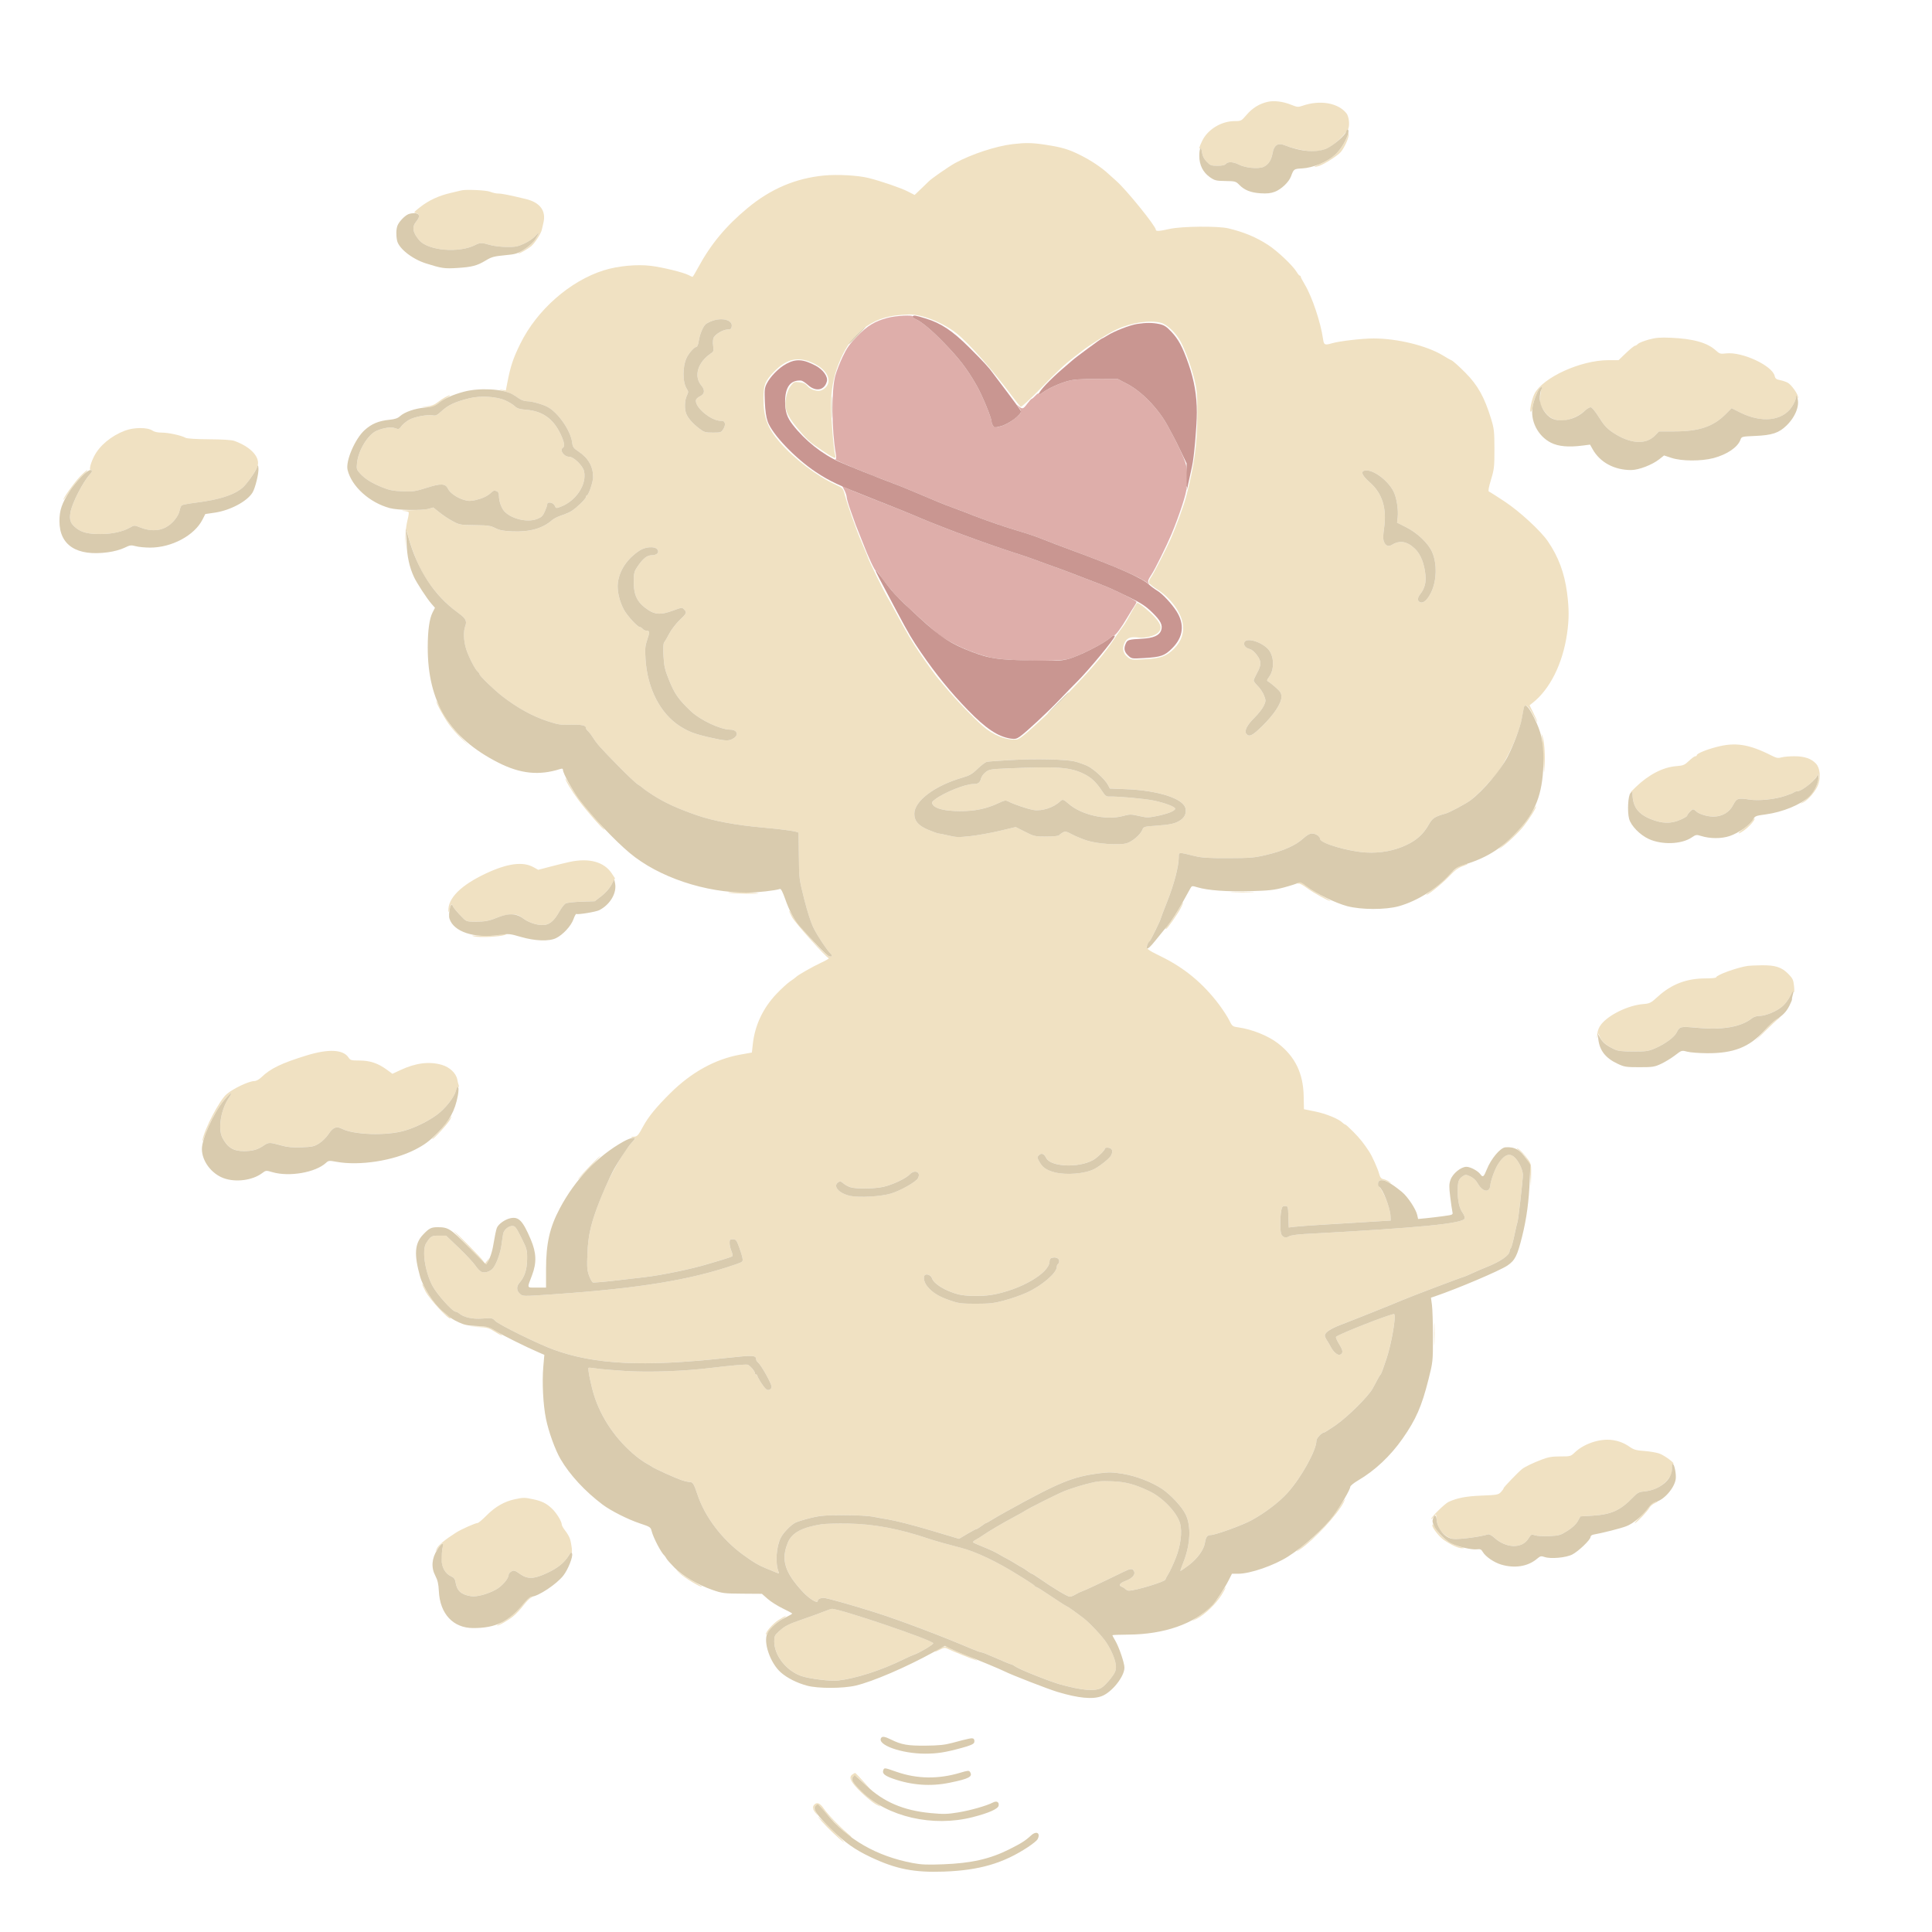 <?xml version="1.0" encoding="UTF-8" standalone="no"?>
<svg
   width="1600"
   height="1600"
   viewBox="0 0 1600 1600"
   version="1.1"
   id="svg5"
   sodipodi:docname="Mental Health Graphic.svg"
   xmlns:inkscape="http://www.inkscape.org/namespaces/inkscape"
   xmlns:sodipodi="http://sodipodi.sourceforge.net/DTD/sodipodi-0.dtd"
   xmlns="http://www.w3.org/2000/svg"
   xmlns:svg="http://www.w3.org/2000/svg">
  <defs
     id="defs5" />
  <sodipodi:namedview
     id="namedview5"
     pagecolor="#ffffff"
     bordercolor="#000000"
     borderopacity="0.25"
     inkscape:showpageshadow="2"
     inkscape:pageopacity="0.0"
     inkscape:pagecheckerboard="0"
     inkscape:deskcolor="#d1d1d1" />
  <path
     d="m 734.966,263.258 c -10.521,2.805 -16.539,6.446 -25.034,15.143 -6.243,6.391 -8.619,9.755 -12.125,17.165 -2.399,5.07 -5.136,12.142 -6.082,15.717 -3.259,12.313 -3.022,44.6 0.475,64.75 0.504,2.901 0.382,4.268 -0.383,4.308 -2.254,0.115 24.669,11.329 49.379,20.565 5.675,2.122 14.386,5.73 36,14.911 3.025,1.285 8.875,3.544 13,5.019 4.125,1.476 8.4,3.074 9.5,3.551 6.388,2.77 26.489,10.008 35.5,12.782 5.775,1.778 13.2,4.071 16.5,5.097 3.3,1.026 9.375,3.241 13.5,4.923 4.125,1.681 13.575,5.287 21,8.012 36.291,13.321 58.357,22.862 64.5,27.891 1.1,0.901 1.473,1.033 0.828,0.293 -1.329,-1.526 -0.841,-3.251 2.183,-7.711 2.684,-3.958 12.486,-23.788 16.546,-33.472 6.316,-15.066 12.71,-34.682 12.245,-37.568 -0.316,-1.965 -0.166,-2.436 0.481,-1.516 0.625,0.887 0.826,-0.286 0.599,-3.5 -0.187,-2.659 -0.495,-7.31 -0.684,-10.335 -0.249,-3.978 -1.648,-8.268 -5.053,-15.5 -2.59,-5.5 -5.122,-10.675 -5.626,-11.5 -0.505,-0.825 -2.552,-4.646 -4.55,-8.491 -7.459,-14.354 -21.583,-29.244 -33.853,-35.688 l -8.116,-4.262 -17.5,-0.013 c -13.495,-0.009 -18.94,0.382 -23.793,1.711 -7.224,1.979 -16.234,6.099 -20.957,9.583 -2.228,1.644 -3.25,1.97 -3.25,1.039 0,-0.782 -1.078,-0.196 -2.54,1.381 -1.398,1.507 -2.86,2.751 -3.25,2.764 -0.391,0.013 -2.034,1.813 -3.652,4 -3.31,4.474 -4.035,4.705 -6.979,2.226 -2.028,-1.707 -2.04,-1.701 -0.481,0.25 3.418,4.278 3.111,5.222 -3.312,10.165 -7.488,5.761 -15.549,8.361 -17.536,5.655 -0.687,-0.936 -1.25,-2.421 -1.25,-3.3 0,-3.189 -7.887,-22.291 -12.512,-30.306 -8.149,-14.119 -14.194,-21.96 -27.488,-35.658 -9.778,-10.076 -18.148,-17.046 -22.763,-18.958 -1.767,-0.732 -2.966,-1.728 -2.665,-2.214 0.956,-1.547 -13.813,-0.773 -20.802,1.091 m -35.657,142.747 c 1.038,2.035 1.887,4.62 1.887,5.743 0,1.123 1.527,6.316 3.392,11.539 1.866,5.223 3.714,10.396 4.107,11.496 0.393,1.1 1.296,3.35 2.005,5 0.71,1.65 2.497,6.15 3.971,10 4.419,11.54 9.953,23.354 10.719,22.88 0.395,-0.244 1.502,0.808 2.459,2.338 3.393,5.42 11.741,15.843 16.263,20.306 10.439,10.301 29.922,27.818 34.584,31.094 10.596,7.446 26.303,14.341 41,17.998 11.766,2.927 55.017,3.918 64.5,1.476 9.307,-2.395 30.868,-13.317 35.568,-18.017 0.866,-0.866 2.105,-1.593 2.753,-1.614 1.408,-0.047 5.866,-6.031 11.146,-14.961 2.114,-3.575 4.673,-7.719 5.688,-9.21 1.015,-1.49 1.845,-3.077 1.845,-3.527 0,-1.203 -18.17,-10.156 -29.5,-14.535 -26.833,-10.37 -30.428,-11.724 -43.5,-16.384 -6.875,-2.45 -13.4,-4.831 -14.5,-5.29 -1.1,-0.459 -8.975,-3.082 -17.5,-5.828 -13.861,-4.466 -43.073,-15.019 -56.5,-20.412 -2.75,-1.104 -6.8,-2.7 -9,-3.547 -2.2,-0.846 -5.575,-2.228 -7.5,-3.07 -8.343,-3.651 -23.832,-9.919 -41.5,-16.795 -10.45,-4.067 -20.187,-8.067 -21.637,-8.888 l -2.637,-1.494 1.887,3.702"
     stroke="none"
     fill="#deaeaa"
     fill-rule="evenodd"
     id="path1" />
  <path
     d="m 755.768,262.167 c -0.301,0.486 0.898,1.482 2.665,2.214 4.615,1.912 12.985,8.882 22.763,18.958 13.294,13.698 19.339,21.539 27.488,35.658 4.625,8.015 12.512,27.117 12.512,30.306 0,0.879 0.563,2.364 1.25,3.3 1.123,1.53 1.764,1.568 6.327,0.382 6.577,-1.709 17.632,-9.971 16.698,-12.478 -0.353,-0.948 -5.397,-7.957 -11.208,-15.574 -5.812,-7.618 -11.242,-14.818 -12.067,-16 -2.98,-4.271 -7.675,-9.363 -19.543,-21.195 -13.81,-13.769 -23.309,-20.096 -36.009,-23.988 -8.85,-2.712 -10.069,-2.889 -10.876,-1.583 m 185.928,6.125 c -5.867,0.891 -18.828,5.91 -24.49,9.484 -2.183,1.379 -4.226,2.507 -4.539,2.507 -0.641,0 -22.218,15.935 -24.512,18.102 -0.814,0.769 -4.625,4.052 -8.469,7.295 -3.845,3.244 -9.798,8.869 -13.23,12.5 -6.837,7.235 -8.45,10.956 -3.01,6.943 4.723,-3.484 13.733,-7.604 20.957,-9.583 4.853,-1.329 10.298,-1.72 23.793,-1.711 l 17.5,0.013 8.116,4.262 c 12.27,6.444 26.394,21.334 33.853,35.688 1.998,3.845 4.045,7.666 4.55,8.491 0.504,0.825 3.069,6 5.699,11.5 l 4.782,10 v 11.167 c 0,6.142 0.063,11.092 0.139,11 0.077,-0.092 0.912,-3.767 1.855,-8.167 0.944,-4.4 2.116,-9.8 2.604,-12 1.611,-7.257 3.861,-32.805 3.881,-44.074 0.026,-13.999 -2.161,-26.793 -6.892,-40.314 -4.941,-14.121 -8.29,-20.389 -14.272,-26.714 -4.05,-4.282 -5.912,-5.467 -9.948,-6.333 -5.507,-1.181 -10.851,-1.198 -18.367,-0.056 m -290.5,33.004 c -6.201,3.356 -13.125,10.351 -16.185,16.35 -1.805,3.538 -1.997,5.351 -1.598,15.079 0.302,7.352 1.096,12.855 2.369,16.419 3.765,10.545 22.67,30.347 39.914,41.809 11.146,7.408 19.028,11.124 46,21.686 17.859,6.993 33.506,13.343 41.5,16.841 1.925,0.842 5.3,2.224 7.5,3.07 2.2,0.847 6.25,2.443 9,3.547 13.427,5.393 42.639,15.946 56.5,20.412 8.525,2.746 16.4,5.369 17.5,5.828 1.1,0.459 7.625,2.84 14.5,5.29 13.072,4.66 16.667,6.014 43.5,16.384 6.497,2.511 12.313,5.156 24.48,11.133 9.095,4.468 12.871,7 18.181,12.191 6.978,6.823 8.752,10.451 7.227,14.786 -1.462,4.156 -6.366,6.294 -15.643,6.817 -11.237,0.634 -12.229,0.917 -13.574,3.868 -1.877,4.121 -1.377,6.906 1.786,9.936 2.954,2.83 2.966,2.832 13.25,2.244 14.013,-0.802 17.1,-1.88 23.382,-8.161 9.263,-9.263 10.46,-19.822 3.484,-30.73 -4.021,-6.286 -11.605,-14.372 -15.867,-16.914 -2.038,-1.217 -5.056,-3.457 -6.706,-4.978 -6.242,-5.756 -25.989,-14.5 -65.5,-29.002 -7.425,-2.725 -16.875,-6.331 -21,-8.012 -4.125,-1.682 -10.2,-3.897 -13.5,-4.923 -3.3,-1.026 -10.725,-3.319 -16.5,-5.097 -9.011,-2.774 -29.112,-10.012 -35.5,-12.782 -1.1,-0.477 -5.375,-2.075 -9.5,-3.551 -4.125,-1.475 -9.975,-3.734 -13,-5.019 -21.614,-9.181 -30.325,-12.789 -36,-14.911 -13.274,-4.961 -39.716,-15.529 -46.218,-18.471 -14.289,-6.465 -28.445,-17.751 -38.448,-30.652 -4.797,-6.187 -6.334,-10.855 -6.334,-19.236 0,-12.084 4.491,-17.976 13.247,-17.382 0.961,0.065 3.54,1.738 5.732,3.718 6.464,5.84 13.739,4.355 15.633,-3.191 0.945,-3.766 -3.216,-9.584 -9.112,-12.74 -10.435,-5.586 -16.484,-5.995 -24.5,-1.656 m 74.045,171.348 c -0.044,0.849 1.832,4.473 17.673,34.139 9.852,18.449 12.422,22.806 19.786,33.539 12.502,18.223 24.397,32.827 38.931,47.798 14.799,15.243 24.907,21.973 35.38,23.555 3.532,0.534 4.891,0.244 7.5,-1.599 5.377,-3.801 22.456,-19.649 32.578,-30.231 5.284,-5.525 12.106,-12.524 15.16,-15.554 9.375,-9.298 30.947,-35.414 30.947,-37.465 0,-1.078 -1.891,-0.509 -3.432,1.032 -4.7,4.7 -26.261,15.622 -35.568,18.017 -5.569,1.434 -10.08,1.591 -31.5,1.094 -26.821,-0.622 -33.045,-1.556 -48,-7.205 -17.147,-6.476 -25.972,-12.239 -43.5,-28.405 -20.744,-19.132 -20.941,-19.347 -34.431,-37.576 -0.814,-1.1 -1.5,-1.613 -1.524,-1.139"
     stroke="none"
     fill="#c99691"
     fill-rule="evenodd"
     id="path2" />
  <path
     d="m 1049.696,84.361 c -6.8,1.591 -12.511,5.116 -17.223,10.632 -4.411,5.162 -4.649,5.29 -9.861,5.29 -11.101,0 -22.402,6.836 -26.976,16.316 -2.56,5.307 -3.025,7.164 -1.569,6.264 0.479,-0.296 1.119,1.306 1.421,3.562 0.375,2.796 1.592,5.174 3.825,7.479 2.964,3.058 3.815,3.379 8.957,3.379 3.83,0 6.087,-0.489 6.926,-1.5 1.755,-2.115 6.243,-1.863 11.001,0.618 5.073,2.644 15.734,3.649 19.993,1.884 4.098,-1.697 6.731,-5.636 7.723,-11.556 1.06,-6.325 4.375,-8.635 9.495,-6.617 7.374,2.906 17.669,5.125 23.878,5.147 10.583,0.038 18.558,-4.786 28.66,-17.338 2.082,-2.588 1.561,-10.973 -0.875,-14.069 -6.833,-8.687 -21.922,-11.29 -36.345,-6.27 -3.633,1.264 -4.441,1.192 -9.5,-0.847 -6.748,-2.719 -14.188,-3.623 -19.53,-2.374 m 66.636,26.322 c -0.284,3.965 -5.833,13.011 -10.737,17.506 -2.951,2.704 -7.674,5.697 -11.203,7.098 -6.46,2.566 -7.74,3.991 -1.835,2.042 4.337,-1.431 15.307,-8.447 17.78,-11.372 3.22,-3.807 7.036,-12.425 6.575,-14.847 -0.335,-1.756 -0.477,-1.861 -0.58,-0.427 m -277.757,8.69 c -13.59,1.586 -34.105,8.322 -47.379,15.557 -5.333,2.907 -19.983,13.068 -22.031,15.28 -0.291,0.315 -3.046,2.975 -6.121,5.911 l -5.59,5.339 -5.879,-3.01 c -5.562,-2.847 -22.542,-8.654 -32.379,-11.073 -8.811,-2.167 -25.655,-3.092 -36.79,-2.021 -23.48,2.259 -44.056,11.006 -63.209,26.872 -18.075,14.973 -30.63,30.09 -41.077,49.458 -2.254,4.178 -4.306,7.597 -4.561,7.597 -0.254,0 -1.751,-0.666 -3.325,-1.481 -4.328,-2.238 -21,-6.339 -30.964,-7.617 -11.468,-1.471 -27.573,0.033 -39.127,3.653 -28.133,8.813 -55.422,32.788 -69.237,60.827 -5.954,12.084 -8.113,18.578 -10.771,32.388 l -1.207,6.27 -3.616,-0.487 c -2.597,-0.35 -2.207,-0.108 1.384,0.859 5.41,1.456 8.289,2.842 13.168,6.338 1.788,1.281 4.611,2.25 6.555,2.25 4.037,0 13.045,2.53 17.277,4.853 8.626,4.735 18.809,19.46 20.079,29.034 0.554,4.174 1.099,4.96 5.428,7.824 7.937,5.253 11.973,12.343 11.987,21.064 0.007,3.829 -3.564,14.573 -5.005,15.058 -0.544,0.184 -0.989,0.877 -0.989,1.542 0,1.39 -7.069,8.353 -11.5,11.329 -1.65,1.108 -5.475,2.808 -8.5,3.778 -3.025,0.97 -6.625,2.762 -8,3.982 -7.776,6.899 -18.528,9.935 -33,9.318 -7.385,-0.315 -10.502,-0.917 -14,-2.705 -3.927,-2.008 -6.091,-2.318 -17,-2.439 -12.121,-0.134 -12.684,-0.238 -18.572,-3.433 -3.34,-1.812 -8.227,-5.074 -10.859,-7.25 -2.633,-2.175 -4.853,-3.955 -4.934,-3.955 -0.082,0 -1.72,0.467 -3.642,1.038 -1.921,0.57 -8.443,1.116 -14.493,1.213 -6.05,0.097 -9.2,0.335 -7,0.529 2.2,0.195 4.308,0.661 4.685,1.037 0.376,0.376 -0.032,3.383 -0.909,6.683 -0.876,3.3 -1.682,9.825 -1.791,14.5 l -0.199,8.5 0.607,-8 c 0.566,-7.46 0.663,-7.73 1.433,-4 1.327,6.424 5.453,18.118 9.3,26.36 6.994,14.986 18.902,29.432 32.263,39.14 6.649,4.831 7.824,6.995 6.166,11.354 -1.64,4.315 -1.248,12.729 0.896,19.231 2.207,6.694 7.339,16.581 9.565,18.428 0.816,0.678 1.484,1.661 1.484,2.186 0,1.307 12.272,13.121 19,18.292 12.691,9.753 24.745,16.352 37.639,20.606 7.989,2.636 10.552,3.035 18.085,2.815 9.446,-0.274 13.276,0.456 13.276,2.533 0,0.721 0.736,1.921 1.636,2.668 0.9,0.747 2.728,3.087 4.062,5.2 3.455,5.474 6.134,8.487 21.128,23.766 7.329,7.469 14.625,14.347 16.213,15.285 1.589,0.938 3.498,2.316 4.244,3.062 0.746,0.745 4.548,3.401 8.449,5.902 9.623,6.169 20.19,11.001 36.268,16.586 13.215,4.59 32.359,8.184 53.5,10.042 18.739,1.647 30.489,3.378 30.614,4.509 0.062,0.569 0.185,9.36 0.273,19.535 0.157,18.245 0.218,18.734 4.453,35.5 2.705,10.712 5.604,19.589 7.837,24 3.464,6.842 10.709,17.743 13.94,20.975 1.954,1.953 1.267,2.94 -1.446,2.079 -3.577,-1.135 -26.889,-27.121 -30.263,-33.735 -1.072,-2.1 -2.193,-3.819 -2.491,-3.819 -0.298,0 0.724,2.327 2.271,5.171 2.666,4.901 27.976,33.217 30.419,34.031 0.632,0.211 -2.171,1.908 -6.229,3.77 -6.876,3.157 -19.746,10.498 -20.878,11.91 -0.275,0.343 -2.43,1.933 -4.788,3.533 -2.359,1.601 -7.572,6.39 -11.584,10.643 -11.043,11.704 -17.689,25.901 -19.373,41.385 l -0.755,6.942 -9.5,1.698 c -20.828,3.722 -40.485,14.533 -58.038,31.917 -11.727,11.615 -18.285,19.65 -22.615,27.712 -3.972,7.392 -4.807,8.289 -7.813,8.388 -2.635,0.086 -2.738,0.185 -0.782,0.75 l 2.252,0.65 -2.614,3 c -10.02,11.499 -21.51,33.009 -29.379,55 -5.45,15.233 -7.089,23.131 -7.707,37.146 -0.499,11.313 -0.318,13.875 1.3,18.374 1.034,2.876 2.464,5.453 3.178,5.726 0.713,0.274 9.491,-0.467 19.507,-1.646 10.016,-1.179 20.461,-2.394 23.211,-2.699 13.755,-1.528 39.319,-6.815 52.5,-10.857 2.475,-0.759 7.875,-2.371 12,-3.583 4.125,-1.212 7.848,-2.52 8.273,-2.905 0.425,-0.386 0.088,-2.342 -0.75,-4.347 -0.838,-2.005 -1.523,-5.009 -1.523,-6.677 0,-2.641 0.355,-3.032 2.75,-3.032 2.458,0 3,0.666 5.093,6.25 1.288,3.438 2.566,7.637 2.839,9.333 0.481,2.98 0.303,3.151 -5.342,5.12 -37.002,12.905 -79.509,19.919 -150.34,24.808 -27.037,1.866 -26.202,1.881 -28.811,-0.55 -2.766,-2.577 -2.792,-5.971 -0.07,-9.058 4.137,-4.692 6.137,-10.919 6.229,-19.403 0.084,-7.648 -0.127,-8.429 -4.782,-17.75 -4.329,-8.669 -5.164,-9.75 -7.529,-9.75 -3.102,0 -6.801,3.095 -7.503,6.278 -0.27,1.222 -0.912,5.472 -1.426,9.445 -0.925,7.131 -4.639,16.951 -7.491,19.803 -2.357,2.357 -6.385,3.513 -8.906,2.554 -1.258,-0.478 -3.588,-2.83 -5.177,-5.225 -1.589,-2.395 -7.707,-8.967 -13.596,-14.605 l -10.707,-10.25 h -5.893 c -6.181,0 -6.824,0.378 -10.588,6.215 -3.629,5.63 -1.107,23.164 5.049,35.097 3.603,6.985 16.747,21.688 19.388,21.688 0.636,0 1.866,0.599 2.734,1.331 3.983,3.356 11.175,4.956 19.47,4.332 7.756,-0.584 8.214,-0.5 10.521,1.922 2.948,3.097 35.038,18.922 48.088,23.714 33.965,12.475 74.513,14.5 142.349,7.11 23.242,-2.532 25.651,-2.429 25.651,1.091 0,0.69 0.705,1.84 1.566,2.555 2.82,2.341 11.55,18.124 11.238,20.316 -0.183,1.279 -1.149,2.25 -2.422,2.431 -1.609,0.23 -2.991,-1.013 -5.75,-5.169 -1.998,-3.01 -3.632,-5.958 -3.632,-6.552 0,-0.595 -0.45,-1.081 -1,-1.081 -0.55,0 -1.014,-0.562 -1.032,-1.25 -0.041,-1.651 -4.387,-6.542 -6.111,-6.878 -1.78,-0.347 -15.473,0.863 -29.857,2.637 -22.352,2.758 -51.073,3.808 -71.002,2.598 -10.174,-0.618 -21.17,-1.561 -24.436,-2.094 -3.267,-0.533 -6.13,-0.779 -6.363,-0.546 -0.773,0.773 1.854,13.906 4.495,22.474 5.875,19.055 18.467,37.385 34.806,50.665 2.75,2.235 6.575,4.92 8.5,5.968 1.925,1.047 4.175,2.388 5,2.98 2.116,1.518 18.613,8.976 24,10.851 2.475,0.861 5.457,1.572 6.628,1.58 2.934,0.021 3.78,1.325 6.819,10.515 6.028,18.224 20.214,36.971 37.553,49.627 8.566,6.252 12.815,8.801 18.5,11.096 2.2,0.888 5.748,2.358 7.884,3.265 3.71,1.577 3.851,1.569 3.156,-0.169 -2.835,-7.087 -1.887,-20.881 1.944,-28.289 2.169,-4.193 8.291,-10.457 12.07,-12.349 1.68,-0.842 7.305,-2.573 12.5,-3.848 8.093,-1.986 12.023,-2.319 27.446,-2.325 10.155,-0.01 20.615,0.52 24,1.203 3.3,0.666 9.15,1.731 13,2.367 6.219,1.028 20.544,4.678 33.5,8.538 2.475,0.737 9.115,2.719 14.756,4.403 l 10.256,3.063 6.802,-4.041 c 3.741,-2.222 7.184,-4.041 7.65,-4.041 0.466,0 2.322,-1.125 4.125,-2.5 1.803,-1.375 3.542,-2.5 3.864,-2.5 0.323,0 2.311,-1.089 4.419,-2.419 2.108,-1.331 7.837,-4.633 12.73,-7.339 43.914,-24.279 54.543,-28.623 76.957,-31.454 7.752,-0.979 10.779,-0.904 19.198,0.478 11.025,1.81 24.394,7.001 32.743,12.715 7.081,4.846 16.113,14.622 19.098,20.672 4.872,9.875 4.108,25.368 -1.994,40.477 -1.394,3.45 -2.41,6.398 -2.257,6.55 0.153,0.153 3.228,-1.944 6.834,-4.659 7.291,-5.49 12.609,-12.846 13.507,-18.685 0.724,-4.714 1.918,-6.332 4.684,-6.351 3.832,-0.026 25.962,-7.996 33.524,-12.073 11.249,-6.063 23.052,-15.017 30.182,-22.896 11.25,-12.43 23.922,-35.262 23.922,-43.103 0,-2.235 4.425,-6.913 6.54,-6.913 0.341,0 4.597,-2.724 9.458,-6.053 9.74,-6.671 27.332,-24.158 30.668,-30.485 4.859,-9.214 5.872,-10.989 6.568,-11.51 0.404,-0.303 2.536,-6.038 4.739,-12.746 4.256,-12.962 8.156,-35.477 6.442,-37.191 -1.082,-1.082 -47.642,17.167 -48.22,18.9 -0.2,0.599 1.053,3.391 2.783,6.204 3.196,5.194 3.326,7.443 0.494,8.53 -1.833,0.703 -5.539,-2.46 -7.534,-6.43 -0.751,-1.496 -2.17,-3.913 -3.152,-5.373 -0.982,-1.46 -1.786,-3.294 -1.786,-4.076 0,-2.611 4.42,-5.581 13.5,-9.07 13.768,-5.29 44.332,-17.529 50.5,-20.221 5.774,-2.521 50.483,-19.479 51.355,-19.479 0.278,0 3.349,-1.314 6.825,-2.92 3.476,-1.607 8.705,-3.859 11.619,-5.005 11.444,-4.501 19.201,-9.874 19.201,-13.298 0,-0.757 0.44,-1.817 0.977,-2.354 0.537,-0.537 1.885,-5.392 2.995,-10.788 1.111,-5.396 2.227,-10.148 2.481,-10.559 0.615,-0.994 4.547,-35.21 4.547,-39.562 0,-1.875 -1.142,-5.569 -2.538,-8.211 -5.771,-10.918 -11.593,-10.918 -18.341,10e-4 -2.588,4.188 -6.121,14.132 -6.121,17.23 0,1.222 -0.718,2.817 -1.595,3.545 -2.266,1.88 -6.121,-0.477 -8.89,-5.436 -1.359,-2.433 -3.584,-4.519 -6.026,-5.648 -3.519,-1.627 -4.086,-1.65 -6.221,-0.251 -3.544,2.322 -4.269,4.436 -4.262,12.44 0.01,8.319 1.337,14.072 4.18,18.072 1.077,1.515 1.813,3.493 1.636,4.395 -0.853,4.339 -36.946,7.877 -132.822,13.02 -6.22,0.333 -11.396,1.122 -12.698,1.935 -2.532,1.58 -4.933,0.951 -6.33,-1.658 -1.113,-2.079 -1.199,-13.516 -0.147,-19.448 0.603,-3.402 1.08,-4 3.192,-4 2.436,0 2.489,0.169 2.774,8.873 l 0.29,8.874 4.71,-0.588 c 2.59,-0.323 13.034,-1.093 23.209,-1.711 10.175,-0.618 27.05,-1.646 37.5,-2.286 l 19,-1.162 -0.181,-4.163 c -0.273,-6.309 -4.714,-17.753 -9.487,-24.451 -1.563,-2.193 -0.358,-4.886 2.186,-4.886 1.145,0 3.521,0.697 5.282,1.548 2.958,1.432 3.048,1.427 1.2,-0.062 -1.1,-0.885 -3.235,-1.863 -4.745,-2.172 -2.199,-0.45 -2.965,-1.382 -3.855,-4.688 -1.118,-4.156 -5.749,-14.462 -8.121,-18.073 -4.754,-7.237 -7.588,-10.794 -12.99,-16.303 -3.37,-3.438 -6.47,-6.25 -6.887,-6.25 -0.418,0 -1.448,-0.689 -2.29,-1.531 -3.156,-3.156 -13.641,-7.448 -22.633,-9.264 l -9.302,-1.88 -0.225,-10.912 c -0.39,-18.897 -7.112,-32.698 -21.253,-43.635 -8.175,-6.323 -21.602,-11.695 -33.284,-13.319 -4.328,-0.601 -4.728,-0.928 -7.133,-5.83 -1.401,-2.857 -5.254,-8.786 -8.562,-13.176 -13.095,-17.38 -28.508,-30.162 -47.625,-39.5 -12.198,-5.958 -13.236,-6.872 -11.515,-10.139 0.671,-1.273 1.535,-2.539 1.92,-2.814 0.748,-0.534 9,-17.399 9,-18.394 0,-0.326 2.532,-7.004 5.628,-14.841 5.565,-14.091 9.333,-28.639 9.359,-36.128 0.015,-4.429 -0.553,-4.384 13.013,-1.038 6.123,1.511 11.263,1.839 28,1.785 18.713,-0.059 21.499,-0.302 31.952,-2.788 13.689,-3.254 23.923,-7.834 30.048,-13.445 3.228,-2.957 5.375,-4.127 7.595,-4.137 2.995,-0.014 6.405,2.491 6.405,4.705 0,3.286 23.971,10.209 38.078,10.997 12.045,0.673 23.589,-1.494 33.668,-6.319 8.462,-4.05 13.899,-9.025 18.209,-16.663 3.111,-5.513 4.928,-6.712 14.045,-9.274 3.42,-0.961 16.78,-8.104 20.704,-11.07 5.115,-3.866 15.331,-14.301 21.431,-21.89 9.172,-11.41 19.822,-35.666 21.704,-49.432 0.457,-3.339 1.11,-6.351 1.453,-6.693 1.475,-1.475 3.867,0.987 7.122,7.33 1.918,3.737 3.51,6.419 3.537,5.959 0.027,-0.459 -1.409,-3.765 -3.191,-7.346 l -3.241,-6.51 2.491,-1.959 c 14.423,-11.345 24.973,-32.533 28.557,-57.349 1.733,-12 1.728,-20.902 -0.019,-34.064 -2.169,-16.342 -7.149,-29.658 -15.87,-42.436 -5.932,-8.69 -23.333,-24.711 -35.805,-32.962 -6.555,-4.338 -12.419,-8.053 -13.03,-8.257 -0.741,-0.247 -0.158,-3.525 1.747,-9.826 2.639,-8.729 2.856,-10.684 2.832,-25.455 -0.023,-14.588 -0.269,-16.795 -2.786,-25 -5.466,-17.818 -10.948,-27.68 -21.09,-37.936 -5.78,-5.845 -11.119,-10.564 -11.951,-10.564 -0.215,0 -3.314,-1.776 -6.887,-3.946 -13.309,-8.086 -37.684,-14.054 -57.4,-14.054 -9.323,0 -28.284,2.194 -34.301,3.969 -6.16,1.818 -6.819,1.493 -7.555,-3.719 -1.923,-13.624 -9.109,-34.976 -15.143,-44.998 -1.82,-3.022 -3.309,-5.89 -3.309,-6.373 0,-0.484 -0.353,-0.879 -0.784,-0.879 -0.432,0 -1.608,-1.394 -2.615,-3.099 -3.055,-5.17 -15.98,-17.403 -23.595,-22.328 -10.075,-6.518 -19.891,-10.608 -33.006,-13.754 -8.414,-2.018 -38.475,-1.743 -48.357,0.443 -9.04,2 -11.643,2.157 -11.643,0.703 0,-2.957 -24.443,-33.145 -32.681,-40.362 -1.948,-1.707 -5.179,-4.609 -7.181,-6.449 -5.258,-4.836 -13.963,-10.619 -22.219,-14.763 -10.208,-5.123 -15.595,-6.724 -29.919,-8.891 -10.435,-1.578 -15.887,-1.662 -26.621,-0.41 m -456.879,38.389 c -0.55,0.176 -4.375,1.093 -8.5,2.037 -9.779,2.237 -18.11,6.107 -25.323,11.761 -5.148,4.036 -5.555,4.603 -3.51,4.894 3.259,0.464 3.429,3.332 0.409,6.921 -3.816,4.535 -3.078,9.17 2.491,15.642 7.455,8.666 33.183,10.753 46.56,3.777 3.614,-1.885 5.624,-1.875 11.873,0.056 2.75,0.85 8.825,1.604 13.5,1.675 7.357,0.113 9.344,-0.251 14.777,-2.704 3.452,-1.56 7.615,-4.359 9.25,-6.221 3.785,-4.312 3.795,-3.273 0.024,2.603 -1.856,2.892 -5.006,5.842 -8.5,7.96 -3.053,1.85 -5.551,3.543 -5.551,3.762 0,0.812 7.837,-3.634 10.799,-6.126 2.935,-2.47 8.02,-10.363 8.707,-13.516 0.18,-0.825 0.795,-3.525 1.368,-6 2.258,-9.76 -2.883,-16.633 -14.545,-19.45 -13.954,-3.369 -19.91,-4.55 -22.957,-4.55 -1.72,0 -4.743,-0.675 -6.718,-1.5 -3.198,-1.336 -20.846,-2.082 -24.154,-1.021 m 359.047,103.632 c -11.812,1.722 -20.982,6.11 -29.661,14.196 -6.947,6.471 -11.865,14.048 -16.367,25.216 -4.544,11.27 -6.521,22.161 -6.508,35.837 0.01,10.551 2.297,36.885 3.545,40.816 0.95,2.994 -1.148,2.15 -10.844,-4.365 -10.892,-7.318 -12.562,-8.836 -21.168,-19.249 -8.39,-10.152 -10.407,-15.822 -8.765,-24.65 0.694,-3.729 2.183,-7.484 3.817,-9.627 2.525,-3.31 2.946,-3.484 7.258,-2.998 3.388,0.382 5.13,1.209 6.705,3.184 2.516,3.156 8.787,4.924 11.876,3.348 9.559,-4.875 6.381,-15.742 -6.435,-22.004 -12.793,-6.25 -22.496,-4.276 -33.187,6.75 -7.407,7.639 -8.758,11.018 -8.772,21.935 -0.02,15.735 3.291,24.64 13.567,36.488 11.995,13.831 30.889,28.133 46.581,35.261 5.171,2.349 5.795,2.979 6.856,6.918 2.758,10.246 9.387,29.009 14.471,40.959 3.016,7.09 5.484,13.086 5.484,13.325 0,0.867 12.388,26.12 14.976,30.529 1.459,2.486 4.827,8.57 7.484,13.52 9.206,17.151 13.856,25.045 20.32,34.5 5.918,8.656 13.965,19.759 15.221,21 0.278,0.275 3.719,4.325 7.648,9 7.647,9.102 20.861,22.767 28.851,29.839 8.777,7.768 19.662,12.079 28.518,11.295 0.835,-0.074 3.76,-1.976 6.5,-4.226 7.072,-5.81 28.303,-25.662 32.473,-30.366 1.93,-2.177 7.391,-8.027 12.136,-13 12.499,-13.101 22.229,-24.845 28.618,-34.542 3.08,-4.675 6.379,-9.4 7.33,-10.5 0.952,-1.1 2.717,-3.8 3.924,-6 5.313,-9.685 8.183,-14.5 8.644,-14.5 1.547,0 9.769,6.67 14.205,11.524 5.816,6.364 6.57,9.802 2.902,13.23 -2.923,2.732 -10.705,4.649 -15.994,3.94 -6.077,-0.815 -9.214,0.119 -11.095,3.303 -2.77,4.689 -2.177,9.391 1.582,12.554 3.225,2.714 3.306,2.726 14.526,2.124 13.283,-0.712 18.055,-2.439 24.438,-8.845 6.155,-6.176 8.534,-13.513 6.947,-21.418 -1.929,-9.603 -10.503,-20.927 -20.742,-27.393 -3.581,-2.262 -6.774,-4.799 -7.096,-5.638 -0.322,-0.839 0.417,-2.882 1.643,-4.539 2.026,-2.741 12.619,-23.31 16.398,-31.842 3.948,-8.912 10.761,-27.485 12.524,-34.14 6.994,-26.398 9.407,-44.035 9.487,-69.36 0.049,-15.172 -0.288,-19.477 -2.143,-27.399 -2.461,-10.51 -7.693,-25.035 -11.742,-32.601 -3.691,-6.898 -11.105,-14.024 -16.005,-15.384 -9.148,-2.54 -24.378,-0.341 -36.662,5.293 -6.773,3.107 -22.778,13.038 -28.968,17.976 -1.458,1.163 -4.137,3.24 -5.952,4.615 -7.92,6.001 -13.333,11.051 -28.042,26.168 -8.83,9.074 -16.117,15.787 -16.728,15.41 -0.595,-0.368 -3.662,-4.136 -6.815,-8.374 -16.154,-21.709 -36.081,-44.261 -46.311,-52.412 -11.115,-8.855 -28.771,-15.881 -39.378,-15.67 -3.367,0.067 -8.801,0.512 -12.075,0.989 m -150.806,4.318 c -2.068,0.738 -4.504,1.956 -5.413,2.706 -2.305,1.903 -5.032,8.473 -5.859,14.115 -0.387,2.639 -1.229,4.75 -1.895,4.75 -1.608,0 -5.969,4.753 -7.929,8.64 -3.696,7.331 -3.729,20.531 -0.066,26.122 1.43,2.182 1.43,2.7 -0.003,5.72 -1.892,3.986 -2.05,11.364 -0.326,15.221 1.675,3.748 5.322,7.833 10.644,11.921 4.009,3.081 4.995,3.376 11.265,3.376 6.644,0 6.934,-0.104 8.799,-3.171 2.16,-3.552 1.32,-6.789 -1.71,-6.589 -8.252,0.546 -23.101,-11.969 -20.926,-17.637 0.302,-0.788 1.816,-2.038 3.364,-2.777 3.754,-1.794 4.099,-5.104 0.926,-8.875 -6.491,-7.715 -2.941,-19.338 8.156,-26.7 2.003,-1.329 2.194,-2.055 1.639,-6.237 -0.368,-2.781 -0.175,-5.58 0.47,-6.784 1.561,-2.917 7.789,-6.512 11.484,-6.63 2.634,-0.084 3.189,-0.533 3.45,-2.793 0.579,-5.015 -7.85,-7.311 -16.07,-4.378 m 775.474,15.518 c -4.007,1.089 -7.977,2.672 -8.822,3.517 -0.845,0.845 -1.885,1.536 -2.311,1.536 -0.951,0 -4.256,2.722 -9.715,8.003 l -4.133,3.997 h -8.457 c -22.921,0 -54.393,14.374 -61.256,27.978 -2.417,4.791 -4.484,15.735 -2.772,14.677 0.534,-0.33 1.24,-2.559 1.568,-4.952 0.728,-5.31 4.678,-14.487 6.543,-15.203 0.992,-0.38 1.144,-0.043 0.562,1.239 -0.441,0.968 -0.976,4.246 -1.189,7.282 -0.346,4.925 -0.028,6.059 2.94,10.5 3.928,5.879 8.538,8.475 15.048,8.477 5.742,0.002 14.34,-3.605 18.837,-7.903 1.781,-1.702 4.019,-3.095 4.972,-3.095 1.086,0 3.698,3.12 6.995,8.356 4.167,6.615 6.535,9.213 11.369,12.473 14.049,9.475 27.328,10.477 34.943,2.636 l 3.365,-3.465 h 12.835 c 20.283,0 32.109,-3.973 42.292,-14.21 l 4.992,-5.018 7.077,3.54 c 17.841,8.926 35.014,7.053 42.852,-4.675 1.787,-2.675 3.282,-6.05 3.32,-7.5 0.063,-2.372 0.157,-2.436 0.93,-0.637 0.612,1.424 0.88,1.553 0.93,0.446 0.116,-2.58 -5.621,-10.735 -8.658,-12.305 -1.562,-0.808 -4.487,-1.778 -6.499,-2.156 -2.888,-0.542 -3.781,-1.244 -4.243,-3.336 -1.898,-8.604 -26.958,-20.286 -40.217,-18.748 -4.782,0.555 -5.445,0.365 -8.5,-2.429 -7.061,-6.458 -18.66,-9.733 -37.313,-10.533 -8.912,-0.383 -12.383,-0.097 -18.285,1.508 m -996.715,47.734 c -1.65,0.881 -4.604,2.86 -6.565,4.398 -2.522,1.978 -5.01,2.908 -8.5,3.178 l -4.935,0.383 5.173,0.18 c 4.215,0.147 5.723,-0.282 8.137,-2.314 1.63,-1.371 4.927,-3.616 7.327,-4.988 4.762,-2.722 4.222,-3.43 -0.637,-0.837 m 20,0.863 c -12.266,3.073 -17.713,5.665 -23.676,11.265 -2.903,2.727 -4.257,3.341 -6.44,2.924 -4.657,-0.89 -15.537,1.167 -19.997,3.78 -2.312,1.355 -5.108,3.706 -6.215,5.225 -1.84,2.526 -2.267,2.664 -5.017,1.627 -3.349,-1.265 -9.367,-0.46 -15.32,2.047 -7.204,3.035 -15.229,16.093 -16.344,26.597 -0.55,5.189 -0.401,5.686 2.713,9.03 4.137,4.442 9.354,7.669 18.296,11.317 5.583,2.277 8.944,2.934 16.607,3.245 8.749,0.356 10.56,0.088 20.294,-3.002 11.71,-3.716 15.409,-3.506 17.457,0.99 1.473,3.231 7.363,7.371 12.847,9.029 3.886,1.175 5.743,1.228 9.795,0.281 5.755,-1.344 9.943,-3.302 12.844,-6.005 2.219,-2.067 2.714,-2.193 5.074,-1.287 0.961,0.369 1.582,1.796 1.582,3.634 0,4.774 2.112,10.598 4.828,13.315 6.116,6.116 18.849,8.985 26.651,6.005 3.742,-1.429 4.834,-2.48 6.509,-6.266 1.106,-2.502 2.012,-5.167 2.012,-5.922 0,-2.472 4.931,-1.618 6.154,1.066 1.101,2.415 1.151,2.423 5.229,0.848 12.658,-4.892 21.496,-18.458 19.107,-29.33 -1.003,-4.571 -8.607,-11.957 -12.309,-11.957 -4.393,0 -8.26,-5.597 -5.181,-7.5 1.74,-1.076 1.092,-4.802 -1.956,-11.245 -5.989,-12.659 -14.813,-19.004 -28.006,-20.137 -6.065,-0.522 -8.035,-1.115 -9.903,-2.983 -1.283,-1.283 -4.875,-3.47 -7.984,-4.861 -7.172,-3.21 -20.615,-3.994 -29.651,-1.73 m -285.273,26.83 c -11.393,4.343 -21.065,12.404 -25.543,21.288 -2.961,5.876 -4.292,11.338 -2.763,11.338 1.585,0 1.318,1.362 -0.698,3.561 -5.787,6.312 -14.727,23.794 -16.07,31.421 -1.138,6.47 0.035,9.549 5.096,13.368 4.497,3.394 9.799,4.638 19.791,4.644 9.423,0.007 18.246,-1.903 24.164,-5.229 3.848,-2.162 3.883,-2.163 8.58,-0.288 7.742,3.091 15.059,3.143 20.969,0.148 5.623,-2.849 10.888,-9.196 11.84,-14.271 0.339,-1.806 1.132,-3.677 1.762,-4.158 0.63,-0.482 5.645,-1.436 11.145,-2.121 19.872,-2.475 31.864,-6.303 39.271,-12.536 3.238,-2.724 9.891,-12.107 11.973,-16.885 3.275,-7.516 -4.54,-16.588 -18.744,-21.759 -2.284,-0.831 -9.582,-1.312 -21,-1.383 -10.787,-0.068 -18.276,-0.537 -19.523,-1.225 -3.615,-1.992 -14.134,-4.287 -19.649,-4.287 -3.396,0 -6.257,-0.612 -7.752,-1.66 -4.039,-2.828 -15.386,-2.812 -22.849,0.034 m -37.071,37.876 c -4.765,4.906 -14.577,18.662 -13.838,19.401 0.182,0.183 2.526,-3.077 5.208,-7.243 2.682,-4.166 7.297,-9.788 10.256,-12.492 2.958,-2.704 4.951,-4.916 4.427,-4.916 -0.524,0 -3.248,2.363 -6.053,5.25 m 1063.094,-4.588 c -2.683,1.083 -0.986,4.326 5.027,9.604 10.278,9.024 14.132,21.487 11.734,37.941 -0.88,6.043 -0.914,9.046 -0.125,11.069 1.336,3.421 3.726,4.447 6.428,2.76 6.606,-4.126 12.798,-3.103 19.339,3.193 4.693,4.517 7.797,12.405 8.681,22.062 0.56,6.122 -0.824,10.974 -4.445,15.577 -2.477,3.149 -2.398,5.836 0.196,6.659 2.649,0.841 5.806,-2.017 8.758,-7.927 4.889,-9.79 5.241,-24.368 0.821,-34.024 -3.276,-7.155 -12.105,-15.51 -21.345,-20.2 l -7.529,-3.822 0.503,-4.463 c 0.711,-6.304 -0.919,-16.438 -3.437,-21.374 -5.132,-10.058 -18.677,-19.447 -24.606,-17.055 m -599.768,65.973 c -10.334,6.84 -16.71,16.339 -18.024,26.852 -0.782,6.265 1.325,15.431 5.128,22.301 2.796,5.05 11.182,14.181 13.042,14.2 0.62,0.007 1.687,0.687 2.372,1.512 0.685,0.825 2.063,1.5 3.063,1.5 2.824,0 2.932,1.101 0.74,7.526 -1.734,5.083 -1.947,7.466 -1.426,15.974 1.498,24.448 12.301,45.374 28.806,55.797 7.142,4.51 12.26,6.412 24.978,9.283 12.744,2.877 15.108,2.965 18.935,0.704 4.803,-2.837 3.254,-7.274 -2.546,-7.295 -8.1,-0.029 -24.924,-7.951 -32.758,-15.425 -10.365,-9.889 -13.445,-14.348 -18.261,-26.441 -3.132,-7.866 -3.821,-10.965 -4.276,-19.224 -0.365,-6.621 -0.171,-10.295 0.591,-11.213 0.624,-0.752 2.521,-4.026 4.216,-7.276 1.695,-3.251 5.524,-8.234 8.51,-11.074 5.882,-5.597 6.231,-6.39 3.857,-8.765 -1.975,-1.974 -1.421,-2.028 -9.618,0.929 -9.486,3.422 -14.285,3.284 -20.118,-0.58 -9.268,-6.139 -12.246,-12.201 -12.061,-24.551 0.094,-6.21 0.498,-7.694 3.132,-11.5 4.761,-6.879 7.85,-9.298 11.919,-9.336 4.29,-0.039 6.444,-2.47 4.387,-4.949 -2.173,-2.619 -9.882,-2.063 -14.588,1.051 m 500.827,76.001 c -0.904,2.356 0.897,4.661 4.34,5.553 1.894,0.491 4.176,2.432 6.243,5.311 3.728,5.19 3.643,7.843 -0.491,15.376 -1.32,2.407 -2.387,4.882 -2.369,5.5 0.017,0.618 1.588,2.673 3.491,4.567 1.902,1.893 4.202,5.389 5.111,7.769 1.56,4.083 1.549,4.556 -0.191,8.414 -1.013,2.247 -4.453,6.673 -7.644,9.834 -6.408,6.349 -8.799,11.13 -6.782,13.561 2.299,2.77 4.939,1.485 12.884,-6.271 9.816,-9.583 16.099,-19.058 16.099,-24.278 0,-3.117 -0.697,-4.344 -4.316,-7.595 -2.373,-2.132 -5.16,-4.36 -6.193,-4.951 -1.812,-1.035 -1.797,-1.188 0.417,-4.296 4.617,-6.485 4.034,-17.753 -1.197,-23.131 -5.933,-6.1 -17.854,-9.395 -19.402,-5.363 m -669.28,48.643 c -0.062,1.658 6.413,13.51 10.502,19.221 2.363,3.3 7.136,8.7 10.608,12 l 6.312,6 -7.026,-7.5 c -8.486,-9.058 -10.675,-12.107 -16.146,-22.49 -2.321,-4.405 -4.234,-7.66 -4.25,-7.231 m 915.561,28.721 c 0.356,1.375 0.921,9.475 1.257,18 0.585,14.857 0.632,15.126 1.132,6.5 0.559,-9.656 -0.362,-20.935 -2.017,-24.688 -0.996,-2.262 -1.004,-2.258 -0.372,0.188 m 144.41,9.42 c -8.885,2.367 -16,5.376 -16,6.765 0,0.448 -0.562,0.82 -1.25,0.826 -0.687,0.006 -3.053,1.735 -5.257,3.843 -3.601,3.446 -4.662,3.886 -10.5,4.354 -11.002,0.883 -22.725,6.929 -33.493,17.271 -3.3,3.17 -5.281,5.261 -4.402,4.646 1.349,-0.944 1.611,-0.669 1.68,1.761 0.285,10.021 4.738,15.973 15.076,20.146 9.475,3.824 16.8,3.98 24.617,0.523 3.041,-1.345 5.529,-2.835 5.529,-3.311 0,-1.173 3.857,-5.244 4.968,-5.244 0.489,0 1.577,0.688 2.419,1.53 2.328,2.328 9.325,4.473 14.489,4.442 7.151,-0.044 13.086,-3.536 16.185,-9.524 2.938,-5.676 4.034,-6.057 13.302,-4.614 7.869,1.225 20.786,-0.056 29.637,-2.939 3.575,-1.164 6.928,-2.517 7.45,-3.006 0.522,-0.489 1.776,-0.889 2.785,-0.889 3.892,0 15.002,-9.07 16.945,-13.834 0.436,-1.068 0.701,-0.411 0.74,1.834 0.12,6.96 -6.027,16.188 -14.499,21.764 -1.057,0.696 -0.548,0.618 1.131,-0.173 4.444,-2.093 10.863,-9.493 12.931,-14.907 2.325,-6.088 1.561,-13.922 -1.704,-17.471 -3.875,-4.212 -9.492,-6.167 -17.786,-6.191 -4.128,-0.012 -9.015,0.411 -10.859,0.94 -2.792,0.8 -4.167,0.548 -8.223,-1.507 -18.795,-9.524 -30.078,-11.253 -45.911,-7.035 m -584.5,10.737 c -9.35,0.526 -18.051,1.174 -19.335,1.44 -1.284,0.266 -4.753,2.845 -7.709,5.731 -4.572,4.464 -6.538,5.589 -13.165,7.534 -22.675,6.657 -39.291,19.262 -39.291,29.806 0,5.99 3.402,9.874 11.68,13.332 3.95,1.65 7.775,2.999 8.5,2.997 0.726,-10e-4 4.44,0.755 8.254,1.68 6.089,1.478 8.284,1.535 18,0.468 6.086,-0.668 17.023,-2.632 24.303,-4.364 l 13.236,-3.149 7.764,3.934 c 7.463,3.782 8.141,3.934 17.55,3.934 5.383,0 10.108,-0.45 10.5,-1 0.392,-0.55 1.776,-1.598 3.076,-2.329 2.105,-1.184 2.979,-1.003 8,1.652 3.1,1.64 8.787,3.955 12.637,5.144 8.555,2.642 26.072,3.803 32.19,2.132 4.68,-1.278 11.65,-7.215 13.167,-11.215 0.949,-2.505 1.412,-2.645 10.904,-3.318 12.511,-0.887 16.483,-1.791 20.765,-4.722 3.596,-2.462 4.993,-5.979 3.96,-9.966 -2.059,-7.944 -22.617,-14.515 -48.784,-15.593 l -13.797,-0.568 -1.482,-2.867 c -2.406,-4.651 -11.707,-13.292 -17.006,-15.798 -2.704,-1.279 -7.392,-2.946 -10.417,-3.705 -7.259,-1.823 -32.333,-2.38 -53.5,-1.19 m -1.153,6.848 c -15.004,0.634 -16.372,0.854 -19.223,3.089 -1.688,1.323 -3.369,3.531 -3.735,4.906 -1.061,3.989 -2.377,5 -6.507,5 -6.707,0 -23.968,6.906 -31.616,12.649 -2.831,2.126 -3.082,2.673 -2.01,4.389 2.113,3.384 10.141,5.333 22.244,5.4 12.392,0.07 22.196,-1.931 31.926,-6.516 5.473,-2.578 6.139,-2.681 8.723,-1.345 4.501,2.327 15.994,6.188 20.612,6.924 7.056,1.124 16.728,-2.041 22.06,-7.218 1.937,-1.88 2.777,-1.633 6.926,2.037 10.369,9.172 31.093,13.915 44.704,10.231 6,-1.624 6.897,-1.632 13.553,-0.118 6.484,1.475 7.82,1.482 14.812,0.08 8.984,-1.802 15.184,-4.29 15.184,-6.093 0,-1.623 -8.528,-4.829 -18.092,-6.802 -7.302,-1.506 -29.113,-3.475 -35.878,-3.239 -3.099,0.108 -3.813,-0.4 -6.677,-4.756 -4.707,-7.158 -8.834,-11.044 -14.866,-13.998 -11.353,-5.559 -21.715,-6.329 -62.14,-4.62 m -367.311,8.495 c -0.029,1.687 5.537,10.801 11.142,18.243 6.593,8.756 20.022,24.09 21.18,24.186 0.472,0.039 -2.715,-3.866 -7.082,-8.679 -9.858,-10.862 -18.231,-21.868 -22.195,-29.172 -1.665,-3.068 -3.035,-5.128 -3.045,-4.578 m 800.24,28.291 c -3.805,6.915 -11.922,16.441 -19.885,23.335 -6.613,5.724 -8.878,7.978 -5.891,5.859 5.858,-4.153 14.954,-12.782 19.254,-18.265 5.056,-6.445 10.706,-15.593 10.042,-16.257 -0.209,-0.209 -1.793,2.189 -3.52,5.328 m 182.848,6.477 c -0.667,1.246 -3.654,4.035 -6.637,6.196 -6.25,4.529 -6.598,6.271 -0.393,1.971 4.162,-2.884 9.588,-9.087 8.714,-9.961 -0.26,-0.259 -1.017,0.548 -1.684,1.794 m -979.624,34.255 c -3.3,0.706 -10.5,2.469 -16,3.917 l -10,2.633 -3.815,-2.137 c -8.804,-4.932 -21.553,-3.271 -39.494,5.145 -20.721,9.72 -31.526,20.505 -31.093,31.035 0.065,1.58 0.525,0.866 1.364,-2.116 1.058,-3.761 1.396,-4.171 2.061,-2.5 0.801,2.014 3.561,5.336 8.833,10.631 2.653,2.666 3.404,2.869 10.601,2.869 7.086,0 11.103,-0.729 16.543,-3 4.953,-2.068 9.148,-3 13.505,-3 3.797,0 5.558,0.648 9.101,3.346 4.971,3.786 13.312,6.173 18.299,5.238 4.323,-0.811 7.669,-3.974 11.629,-10.99 1.75,-3.102 4.09,-6.125 5.2,-6.719 1.109,-0.594 6.984,-1.243 13.055,-1.444 l 11.038,-0.364 5.586,-4.322 c 3.493,-2.701 6.633,-6.259 8.378,-9.492 l 2.792,-5.171 -2.675,-4.042 c -6.354,-9.601 -18.741,-12.978 -34.908,-9.517 m 738.126,3.038 c -2.416,0.886 -6.094,3.843 -9.773,7.859 -3.245,3.541 -8.815,8.518 -12.377,11.06 -3.562,2.541 -6.476,4.852 -6.476,5.134 0,1.472 12.957,-8.885 18.605,-14.872 4.954,-5.252 7.754,-7.345 11.704,-8.75 2.855,-1.015 4.516,-1.847 3.691,-1.848 -0.825,-0.002 -3.243,0.636 -5.374,1.417 m -135.119,14.428 c -0.336,0.543 -0.01,0.757 0.727,0.475 0.736,-0.283 3.797,1.336 6.802,3.597 5.266,3.962 18.817,11.419 19.503,10.733 0.184,-0.183 -2.9,-2.007 -6.852,-4.052 -3.953,-2.045 -9.559,-5.523 -12.457,-7.73 -5.507,-4.192 -6.71,-4.663 -7.723,-3.023 m -471.007,8.122 c 3.814,0.738 26.086,1.1 24,0.391 -0.55,-0.187 -7.075,-0.526 -14.5,-0.752 -7.907,-0.242 -11.843,-0.092 -9.5,0.361 m 417.297,-0.366 c 4.564,0.185 11.764,0.184 16,-0.003 4.237,-0.187 0.503,-0.338 -8.297,-0.337 -8.8,10e-4 -12.266,0.154 -7.703,0.34 m -45.199,14.646 c -1.966,3.515 -5.154,8.283 -7.086,10.595 -3.473,4.156 -3.988,5.014 -3.01,5.014 0.934,0 9.695,-12.468 12.122,-17.25 3.511,-6.921 2.142,-5.812 -2.026,1.641 m -563.598,20.781 c -2.475,0.524 -8.775,0.76 -14,0.524 -7.458,-0.336 -8.64,-0.224 -5.5,0.523 4.484,1.066 20.396,0.37 25,-1.093 3.923,-1.248 0.472,-1.219 -5.5,0.046 m 1035,25.487 c -8.927,1.38 -26,7.604 -26,9.478 0,0.474 -3.955,0.863 -8.79,0.863 -15.62,0 -28.151,4.77 -39.358,14.982 -5.963,5.433 -6.712,5.814 -12.35,6.285 -12.262,1.025 -28.311,8.778 -34.67,16.751 -1.949,2.443 -2.953,5.041 -3.286,8.5 -0.316,3.291 -0.229,3.964 0.255,1.982 l 0.733,-3 1.38,3.311 c 1.49,3.577 5.26,6.756 11.586,9.77 3.242,1.544 6.274,1.907 16,1.912 11.173,0.007 12.466,-0.2 18.756,-2.993 7.663,-3.403 14.976,-8.803 16.926,-12.5 2.834,-5.374 2.84,-5.375 17.135,-4.122 21.655,1.9 36.134,-0.647 45.568,-8.015 1.354,-1.058 3.997,-1.863 6.117,-1.863 4.846,0 13.444,-3.506 18.498,-7.544 2.2,-1.758 5.125,-5.462 6.499,-8.231 1.635,-3.292 2.788,-4.636 3.331,-3.88 0.458,0.635 0.553,-1.545 0.213,-4.845 -0.547,-5.304 -1.098,-6.489 -4.755,-10.215 -5.507,-5.612 -10.815,-7.32 -22.216,-7.149 -4.99,0.075 -10.197,0.31 -11.572,0.523 m 23.262,44.649 c -1.781,1.205 -6.447,5.792 -10.369,10.192 l -7.13,8 8.495,-8.5 c 4.673,-4.675 9.564,-9.267 10.869,-10.205 3.452,-2.481 1.945,-2.067 -1.865,0.513 m -1216.762,29.544 c -20.66,6.367 -29.778,10.776 -37.241,18.008 -1.897,1.838 -4.289,3.14 -5.77,3.14 -4.462,0 -17.393,6.085 -22.989,10.818 -5.938,5.021 -18.539,29.115 -20.083,38.398 -0.3,1.806 0.644,-0.091 2.098,-4.216 3.72,-10.552 9.596,-21.44 15.515,-28.75 5.757,-7.11 8.338,-8.386 4.045,-2 -6.387,9.5 -8.895,25.28 -5.173,32.54 4.175,8.142 9.048,11.21 17.805,11.21 7.229,0 11.538,-1.205 16.429,-4.594 4.132,-2.864 4.874,-2.859 15.364,0.102 4.382,1.236 8.705,1.594 16.027,1.325 9.02,-0.33 10.489,-0.66 14.636,-3.283 2.534,-1.603 6.024,-5.078 7.755,-7.722 3.621,-5.531 6.515,-6.69 10.963,-4.39 9.916,5.128 36.938,5.979 51.94,1.635 8.83,-2.556 19.646,-7.878 26.891,-13.229 6.799,-5.023 14.041,-14.137 15.521,-19.535 0.633,-2.304 1.59,-3.918 2.128,-3.586 0.561,0.347 0.718,-0.075 0.368,-0.988 -0.337,-0.876 -0.904,-3.149 -1.26,-5.051 -0.973,-5.185 -6.267,-10.193 -12.778,-12.085 -10.458,-3.041 -21.652,-1.614 -34.496,4.397 l -6.424,3.006 -4.678,-3.434 c -7.232,-5.308 -13.982,-7.568 -22.607,-7.568 -6.762,0 -7.584,-0.22 -9.022,-2.414 -4.455,-6.8 -16.575,-7.401 -34.964,-1.734 m 115.554,56.187 c -2.419,3.321 -6.122,7.596 -8.229,9.5 -2.107,1.903 -3.419,3.461 -2.916,3.461 1.287,0 12.997,-12.929 14.717,-16.25 2.166,-4.18 1.258,-3.344 -3.572,3.289 m 545.945,20.645 c -10e-4,1.464 -6.418,7.771 -9.853,9.684 -12.137,6.76 -35.337,5.713 -38.981,-1.758 -1.715,-3.516 -3.884,-4.32 -5.985,-2.218 -1.554,1.553 -1.532,1.909 0.327,5.305 2.609,4.767 5.846,7.047 12.526,8.824 9.636,2.565 25.37,1.277 33.001,-2.701 4.886,-2.547 12.572,-8.716 13.861,-11.125 1.918,-3.582 1.072,-6.139 -2.154,-6.511 -1.507,-0.174 -2.741,0.051 -2.742,0.5 m 342.817,1.859 c 6.554,5.347 8.624,9.929 9.24,20.457 l 0.557,9.5 0.193,-9.29 c 0.171,-8.168 -0.075,-9.679 -2.036,-12.5 -3.38,-4.866 -7.044,-8.77 -9.27,-9.877 -1.1,-0.547 -0.508,0.222 1.316,1.71 m -768.869,12.207 c -4.128,4.263 -8.591,9.1 -9.919,10.75 -1.327,1.65 -0.677,1.2 1.445,-1 2.121,-2.2 6.809,-7.038 10.415,-10.75 3.607,-3.712 6.335,-6.75 6.062,-6.75 -0.273,0 -3.874,3.487 -8.003,7.75 m 264.181,7.613 c -3.043,3.24 -13.836,8.356 -21.383,10.135 -7.446,1.756 -23.08,1.96 -27.846,0.363 -1.869,-0.626 -4.432,-2.073 -5.694,-3.216 -1.782,-1.613 -2.676,-1.839 -4,-1.009 -5.109,3.202 0.214,9.401 9.848,11.47 7.372,1.584 25.627,0.492 33.776,-2.02 8.043,-2.479 20.582,-9.617 22.198,-12.636 2.759,-5.156 -2.672,-7.586 -6.899,-3.087 m -365.628,59.65 c 7.7,7.968 14.26,14.611 14.578,14.763 0.317,0.152 1.117,-0.973 1.777,-2.5 l 1.2,-2.776 -1.852,2.343 -1.851,2.342 -1.546,-2.342 c -1.638,-2.483 -19.784,-20.969 -23.883,-24.33 -1.333,-1.093 3.877,4.532 11.577,12.5 m 482.75,9.649 c -0.687,0.278 -1.252,1.48 -1.254,2.671 -0.016,9.604 -23.885,23.508 -47.43,27.628 -8.285,1.451 -22.091,1.275 -28.227,-0.359 -10.869,-2.894 -20.295,-8.736 -21.813,-13.52 -0.673,-2.12 -3.857,-3.613 -5.517,-2.588 -2.123,1.313 -1.006,6.44 2.199,10.09 4.339,4.942 9.279,7.906 18.523,11.113 6.948,2.41 9.196,2.695 21.269,2.694 11.693,-10e-4 14.905,-0.381 24,-2.839 5.775,-1.56 14.1,-4.507 18.5,-6.549 12.439,-5.771 24.5,-16.177 24.5,-21.138 0,-0.961 0.45,-2.025 1,-2.365 0.55,-0.34 1,-1.443 1,-2.452 0,-2.535 -3.4,-3.737 -6.75,-2.386 m -518.073,27.588 c 3.387,6.426 19.285,23.621 20.612,22.294 0.382,-0.382 -0.116,-1.148 -1.107,-1.702 -5.648,-3.161 -15.414,-14.44 -19.561,-22.592 -1.189,-2.338 -2.404,-4.25 -2.7,-4.25 -0.296,0 0.944,2.813 2.756,6.25 m 835.223,35.25 c 10e-4,8.25 0.156,11.492 0.344,7.204 0.188,-4.287 0.187,-11.037 0,-15 -0.19,-3.962 -0.343,-0.454 -0.342,7.796 m -791.102,-5.756 c 6.917,0.303 8.422,0.742 13.333,3.883 3.044,1.947 5.727,3.348 5.962,3.113 0.235,-0.235 -2.344,-2.073 -5.732,-4.084 -5.778,-3.429 -6.632,-3.644 -13.761,-3.455 l -7.6,0.201 7.798,0.342 m 924.462,94.739 c -6.565,1.807 -12.624,5.078 -16.76,9.047 -3.415,3.278 -3.707,3.359 -12,3.346 -6.747,-0.011 -9.91,0.521 -15.338,2.58 -7.33,2.78 -14.048,6.012 -16.392,7.886 -3.329,2.663 -15.27,15.078 -15.27,15.877 0,0.478 -1.013,1.923 -2.25,3.212 -2.082,2.168 -3.257,2.383 -15.75,2.875 -12.954,0.511 -20.285,1.897 -27.554,5.21 -3.048,1.389 -14.466,12.598 -14.424,14.16 0.012,0.453 0.902,-0.301 1.978,-1.676 1.076,-1.375 1.991,-2.275 2.035,-2 0.044,0.275 0.258,2.186 0.475,4.248 0.217,2.061 1.124,5.286 2.016,7.166 1.767,3.724 7.878,8.321 11.621,8.743 4.973,0.56 21.869,-1.617 29.002,-3.738 0.956,-0.284 3.059,0.799 5,2.575 9.862,9.019 23.02,9.451 28.397,0.932 2.302,-3.645 2.572,-3.781 5.499,-2.76 1.707,0.595 6.984,0.886 11.844,0.654 8.16,-0.39 9.201,-0.694 15.053,-4.394 4.114,-2.602 7.054,-5.349 8.508,-7.951 l 2.221,-3.975 9.914,-0.598 c 15.515,-0.936 23.12,-4.345 33.415,-14.978 4.081,-4.215 5.036,-4.701 10.245,-5.213 7.543,-0.742 14.17,-4.16 18.638,-9.613 2.987,-3.646 3.6,-5.171 3.521,-8.756 -0.055,-2.514 0.361,-4.342 0.989,-4.342 2.288,0 -7.114,-7.025 -11.393,-8.512 -2.475,-0.861 -8.1,-1.819 -12.5,-2.131 -6.682,-0.473 -8.692,-1.048 -12.201,-3.489 -8.324,-5.79 -18.019,-7.28 -28.539,-4.385 m -421.762,35.363 c -5.775,1.543 -13.65,4.075 -17.5,5.627 -6.193,2.495 -30.37,14.629 -33,16.562 -0.55,0.405 -4.6,2.658 -9,5.007 -9.45,5.046 -21.784,12.327 -26,15.349 -1.65,1.182 -4.247,2.784 -5.77,3.559 -1.524,0.775 -2.424,1.723 -2,2.107 0.423,0.383 4.37,2.13 8.77,3.881 4.4,1.752 9.8,4.27 12,5.596 2.2,1.326 5.35,3.083 7,3.904 1.65,0.821 4.8,2.63 7,4.02 2.2,1.391 4.675,2.836 5.5,3.212 0.825,0.375 2.892,1.728 4.594,3.006 1.702,1.278 3.392,2.324 3.755,2.324 0.363,0 3.471,1.958 6.906,4.35 11.043,7.693 22.674,14.65 24.484,14.646 0.969,0 3.142,-0.846 4.83,-1.875 1.688,-1.029 4.163,-2.218 5.5,-2.641 2.183,-0.692 17.549,-7.905 33.267,-15.617 6.874,-3.372 8.248,-3.509 9.614,-0.956 1.425,2.663 -1.431,5.948 -6.943,7.987 -4.795,1.774 -6.158,3.732 -3.34,4.8 1.008,0.382 2.428,1.282 3.154,2 0.727,0.718 1.988,1.306 2.803,1.306 5.667,0 30.376,-7.521 30.376,-9.246 0,-0.437 1.058,-2.472 2.352,-4.524 1.293,-2.051 4.005,-7.866 6.027,-12.921 4.154,-10.391 5.649,-21.896 3.751,-28.871 -2.469,-9.07 -14.383,-21.569 -25.63,-26.89 -12.199,-5.77 -19.607,-7.71 -31,-8.116 -9.654,-0.344 -12.285,-0.049 -21.5,2.414 m -473.049,12.517 c -8.466,1.823 -16.062,6.186 -23.054,13.241 -3.486,3.518 -6.885,6.396 -7.552,6.396 -1.884,0 -13.394,5.114 -17.845,7.928 -9.119,5.765 -14.558,10.299 -16.007,13.342 -1.607,3.375 -1.624,3.391 2.882,-2.768 2.221,-3.038 2.79,-1.371 1.533,4.492 -2.089,9.742 0.944,18.251 7.545,21.164 2.319,1.024 3.174,2.172 3.608,4.842 1.158,7.127 4.626,10.287 12.708,11.579 4.736,0.757 13.471,-1.534 20.654,-5.417 5.011,-2.71 10.577,-9.1 10.577,-12.143 0,-0.925 1.056,-2.246 2.347,-2.937 2.089,-1.118 2.868,-0.889 7.082,2.081 6.444,4.541 11.63,4.321 22.842,-0.97 8.633,-4.074 14.174,-8.534 17.257,-13.889 1.011,-1.757 2.164,-2.995 2.56,-2.749 0.895,0.553 0.074,-6.939 -1.232,-11.237 -0.531,-1.75 -2.291,-4.849 -3.911,-6.887 -1.62,-2.038 -2.945,-4.37 -2.945,-5.182 0,-2.511 -4.325,-9.582 -8,-13.081 -4.629,-4.406 -8.258,-6.232 -15.5,-7.799 -7.172,-1.552 -8.369,-1.553 -15.549,-0.01 m 682.09,7.854 c -6.104,9.228 -17.118,21.198 -25.628,27.85 -8.621,6.739 -11.491,9.503 -5.993,5.772 11.46,-7.778 30.81,-28.648 36.169,-39.011 2.475,-4.787 1.121,-3.182 -4.548,5.389 m 261.307,-5.222 c -1.183,0.477 -2.983,2.119 -4,3.648 -1.016,1.529 -4.435,5.4 -7.597,8.603 -3.161,3.203 -4.943,5.392 -3.958,4.865 2.305,-1.234 10.58,-10.072 12.114,-12.938 0.649,-1.211 2.622,-2.834 4.386,-3.606 3.451,-1.511 2.623,-2.012 -0.945,-0.572 m -689.348,18.055 c -16.101,2.586 -24.276,7.01 -27.637,14.954 -6.033,14.257 -2.773,24.948 12.603,41.331 5.13,5.466 12.034,9.652 12.034,7.296 0,-1.526 2.082,-2.627 4.97,-2.627 2.355,0 21.354,5.326 41.498,11.634 20.013,6.267 56.34,19.964 80.791,30.464 3.717,1.596 7.38,2.902 8.139,2.902 0.759,0 6.43,2.25 12.602,5 6.172,2.75 11.665,5 12.206,5 0.542,0 2.251,0.901 3.797,2.002 3.252,2.316 28.883,12.503 36.997,14.705 18.108,4.915 28.181,5.802 33.665,2.966 1.598,-0.826 5.028,-4.203 7.621,-7.503 3.811,-4.852 4.714,-6.758 4.714,-9.952 0,-4.819 -3.152,-12.853 -7.931,-20.216 -3.224,-4.967 -13.69,-16.189 -18.655,-20.002 -7.089,-5.444 -13.131,-9.714 -14.429,-10.195 -0.833,-0.309 -6.566,-3.991 -12.741,-8.183 -6.174,-4.192 -11.643,-7.622 -12.152,-7.622 -0.509,0 -1.075,-0.361 -1.259,-0.803 -0.183,-0.441 -3.033,-2.48 -6.333,-4.529 -3.3,-2.05 -6.675,-4.151 -7.5,-4.669 -17.59,-11.045 -35.093,-19.342 -47.5,-22.514 -10.618,-2.715 -21.187,-5.674 -25.5,-7.139 -25.224,-8.569 -46.173,-12.546 -68,-12.909 -9.075,-0.151 -18.975,0.124 -22,0.609 m 506,1.024 c 0,2.187 5.969,9.644 9.693,12.108 6.567,4.346 12.108,6.826 15.017,6.722 2.432,-0.088 2.305,-0.215 -0.992,-0.992 -8.166,-1.922 -16.394,-7.793 -20.326,-14.503 -2.632,-4.491 -3.392,-5.238 -3.392,-3.335 m -623.563,39.396 c 4.086,3.888 18.563,12.573 18.563,11.137 0,-0.232 -3.405,-2.291 -7.566,-4.574 -4.161,-2.284 -9.448,-5.752 -11.75,-7.706 -3.074,-2.611 -2.874,-2.307 0.753,1.143 m 448.302,17.277 c -3.98,6.449 -11.411,14.154 -17.484,18.129 -7.44,4.869 -7.774,5.208 -2.429,2.463 6.711,-3.447 15.731,-12.085 20.566,-19.694 2.048,-3.223 3.54,-6.042 3.317,-6.265 -0.223,-0.224 -2.01,2.192 -3.97,5.367 m -576.846,7.507 c -6.448,7.885 -11.785,12.593 -17.893,15.782 -3.025,1.579 -5.145,2.893 -4.71,2.92 1.606,0.098 9.341,-4.299 13.508,-7.679 2.363,-1.916 6.166,-5.96 8.45,-8.985 2.284,-3.026 5.075,-5.874 6.202,-6.331 1.566,-0.634 1.659,-0.845 0.393,-0.894 -0.911,-0.034 -3.589,2.299 -5.95,5.187 m 248.607,6.923 c -2.75,1.135 -10.059,3.797 -16.242,5.915 -13.53,4.636 -16.202,5.963 -21.318,10.585 -3.545,3.203 -3.94,4.041 -3.94,8.36 0,11.541 9.717,24.05 22.201,28.582 6.131,2.225 24.4,4.556 30.299,3.865 15.301,-1.792 36.225,-8.527 54.5,-17.543 3.575,-1.764 7.4,-3.483 8.5,-3.822 4.136,-1.272 16.509,-8.589 16.182,-9.569 -0.905,-2.714 -77.873,-28.797 -84.075,-28.491 -0.609,0.03 -3.357,0.983 -6.107,2.118 m -38.175,7.321 c -4.677,3.065 -10.325,9.563 -10.325,11.878 0,0.499 1.165,-0.81 2.59,-2.909 2.744,-4.043 5.561,-6.57 11.352,-10.182 1.957,-1.22 3.108,-2.21 2.558,-2.199 -0.55,0.011 -3.329,1.546 -6.175,3.412 m 133.425,23.574 c -2.062,1.089 -3.75,2.203 -3.75,2.476 0,0.273 1.824,-0.434 4.052,-1.571 3.82,-1.949 4.236,-1.975 7.25,-0.454 2.965,1.495 19.289,8.067 22.698,9.137 4.231,1.329 -4.865,-3.016 -11.18,-5.341 -4.026,-1.482 -8.67,-3.507 -10.32,-4.501 -3.688,-2.221 -4.084,-2.209 -8.75,0.254 m -72.206,104.276 c -3.183,2.327 -1.087,6.476 7.403,14.656 4.282,4.125 9.645,8.541 11.919,9.814 5.692,3.186 5.191,2.208 -0.886,-1.73 -5.668,-3.673 -14.722,-12.172 -17.464,-16.394 -1.699,-2.617 -1.711,-2.924 -0.166,-4.469 1.545,-1.545 2.15,-1.181 8.82,5.31 l 7.161,6.969 -6.894,-7.75 c -3.792,-4.263 -7.155,-7.75 -7.474,-7.75 -0.32,0 -1.408,0.605 -2.419,1.344 m -31.344,24.856 c -1.738,1.738 -1.443,3.951 0.906,6.8 l 2.061,2.5 -1.799,-3.249 c -1.732,-3.129 -1.732,-3.314 0.007,-5 1.728,-1.675 1.984,-1.535 5.925,3.249 5.988,7.27 20.091,21.126 22.839,22.439 1.336,0.639 0.637,-0.296 -1.611,-2.155 -6.738,-5.571 -17.084,-16.279 -20.434,-21.148 -3.188,-4.633 -5.633,-5.697 -7.894,-3.436 m 6.295,14.05 c 4.639,5.288 14.02,14.159 18.005,17.026 1.65,1.186 -2.4,-3.107 -9,-9.542 -6.6,-6.434 -12.165,-11.707 -12.366,-11.717 -0.202,-0.01 1.311,1.895 3.361,4.233"
     stroke="none"
     fill="#f0e1c2"
     fill-rule="evenodd"
     id="path3" />
  <path
     d="m 1114.729,109.178 c -0.981,3.093 -10.161,11.024 -15.796,13.647 -8.31,3.869 -21.35,2.873 -35.525,-2.713 -5.12,-2.018 -8.435,0.292 -9.495,6.617 -0.992,5.92 -3.625,9.859 -7.723,11.556 -4.259,1.765 -14.92,0.76 -19.993,-1.884 -4.758,-2.481 -9.246,-2.733 -11.001,-0.618 -0.839,1.011 -3.096,1.5 -6.926,1.5 -5.142,0 -5.993,-0.321 -8.957,-3.379 -2.233,-2.305 -3.45,-4.683 -3.825,-7.479 -0.785,-5.854 -2.292,-4.075 -2.292,2.705 0,7.501 3.071,13.633 8.835,17.64 3.937,2.736 5.113,3.024 12.811,3.136 8.039,0.116 8.629,0.279 11.429,3.142 4.349,4.449 9.53,6.509 17.685,7.033 5.388,0.346 8.435,0.017 11.819,-1.275 5.351,-2.044 11.602,-7.989 13.351,-12.698 2.294,-6.177 2.412,-6.262 9.13,-6.618 9.09,-0.481 20.818,-5.325 27.32,-11.285 4.913,-4.502 9.682,-12.364 11.023,-18.172 0.71,-3.076 -0.927,-3.824 -1.87,-0.855 m -776.455,68.176 c -3.102,1.27 -7.87,6.252 -9.113,9.522 -1.109,2.917 -1.243,7.768 -0.339,12.289 1.304,6.517 12.45,15.35 23.966,18.99 12.926,4.086 15.316,4.438 25.723,3.783 12.403,-0.78 16.544,-1.864 23.759,-6.22 4.839,-2.922 6.901,-3.491 15.635,-4.312 9.269,-0.873 10.563,-1.266 16.426,-4.989 4.078,-2.589 7.353,-5.623 9.115,-8.442 3.574,-5.721 3.491,-6.606 -0.223,-2.375 -1.635,1.862 -5.798,4.661 -9.25,6.221 -5.433,2.453 -7.42,2.817 -14.777,2.704 -4.675,-0.071 -10.75,-0.825 -13.5,-1.675 -6.249,-1.931 -8.259,-1.941 -11.873,-0.056 -13.377,6.976 -39.105,4.889 -46.56,-3.777 -5.569,-6.472 -6.307,-11.107 -2.491,-15.642 3.298,-3.92 2.883,-6.523 -1.084,-6.802 -1.646,-0.116 -4.082,0.236 -5.414,0.781 m 251.663,88.358 c -2.068,0.738 -4.504,1.956 -5.413,2.706 -2.305,1.903 -5.032,8.473 -5.859,14.115 -0.387,2.639 -1.229,4.75 -1.895,4.75 -1.608,0 -5.969,4.753 -7.929,8.64 -3.696,7.331 -3.729,20.531 -0.066,26.122 1.43,2.182 1.43,2.7 -0.003,5.72 -1.892,3.986 -2.05,11.364 -0.326,15.221 1.675,3.748 5.322,7.833 10.644,11.921 4.009,3.081 4.995,3.376 11.265,3.376 6.644,0 6.934,-0.104 8.799,-3.171 2.16,-3.552 1.32,-6.789 -1.71,-6.589 -8.252,0.546 -23.101,-11.969 -20.926,-17.637 0.302,-0.788 1.816,-2.038 3.364,-2.777 3.754,-1.794 4.099,-5.104 0.926,-8.875 -6.491,-7.715 -2.941,-19.338 8.156,-26.7 2.003,-1.329 2.194,-2.055 1.639,-6.237 -0.368,-2.781 -0.175,-5.58 0.47,-6.784 1.561,-2.917 7.789,-6.512 11.484,-6.63 2.634,-0.084 3.189,-0.533 3.45,-2.793 0.579,-5.015 -7.85,-7.311 -16.07,-4.378 m 121.218,9.905 c -3.047,2.841 -6.628,6.741 -7.956,8.666 -1.328,1.925 1.254,-0.311 5.739,-4.969 4.484,-4.658 8.064,-8.558 7.955,-8.666 -0.108,-0.109 -2.69,2.128 -5.738,4.969 m 564.456,45.47 c -1.819,1.233 -5.21,9.638 -6.328,15.684 -2.157,11.668 4.215,24.289 15.064,29.837 6.148,3.145 14.606,3.913 26.4,2.398 l 6.05,-0.777 2.154,3.831 c 6.101,10.856 17.876,17.223 31.851,17.223 6.257,0 17.427,-4.274 23.275,-8.906 l 4.012,-3.177 6.218,2.041 c 8.342,2.739 24.564,2.819 34.647,0.172 11.293,-2.965 20.213,-9.035 22.42,-15.256 0.915,-2.58 1.129,-2.635 12.127,-3.113 14.096,-0.612 19.662,-2.455 25.988,-8.603 7.722,-7.505 11.379,-17.441 8.707,-23.658 -0.773,-1.799 -0.867,-1.735 -0.93,0.637 -0.038,1.45 -1.533,4.825 -3.32,7.5 -7.838,11.728 -25.011,13.601 -42.852,4.675 l -7.077,-3.54 -4.992,5.018 c -10.183,10.237 -22.009,14.21 -42.292,14.21 h -12.835 l -3.365,3.465 c -7.615,7.841 -20.894,6.839 -34.943,-2.636 -4.834,-3.26 -7.202,-5.858 -11.369,-12.473 -3.297,-5.236 -5.909,-8.356 -6.995,-8.356 -0.953,0 -3.191,1.393 -4.972,3.095 -7.324,7 -19.721,9.819 -27.058,6.153 -5.342,-2.668 -10,-10.32 -10,-16.427 0,-2.724 0.486,-5.861 1.081,-6.972 1.196,-2.236 0.911,-3.113 -0.666,-2.045 m -891.415,3.315 c -9.242,2.462 -16.344,5.676 -21.201,9.597 -3.117,2.516 -4.854,3.076 -11,3.546 -8.124,0.62 -16.996,3.684 -20.799,7.182 -1.79,1.646 -4.203,2.468 -8.5,2.894 -9.137,0.906 -14.996,3.349 -20.837,8.687 -7.939,7.256 -15.761,25.559 -14.019,32.803 3.303,13.739 18.253,27.25 35.099,31.722 6.696,1.777 26.917,2.087 32.25,0.494 1.922,-0.574 3.56,-1.044 3.642,-1.044 0.081,0 2.301,1.78 4.934,3.955 2.632,2.176 7.519,5.438 10.859,7.25 5.888,3.195 6.451,3.299 18.572,3.433 10.909,0.121 13.073,0.431 17,2.439 3.498,1.788 6.615,2.39 14,2.705 14.472,0.617 25.224,-2.419 33,-9.318 1.375,-1.22 4.975,-3.012 8,-3.982 3.025,-0.97 6.85,-2.67 8.5,-3.778 4.431,-2.976 11.5,-9.939 11.5,-11.329 0,-0.665 0.445,-1.358 0.989,-1.542 1.441,-0.485 5.012,-11.229 5.005,-15.058 -0.014,-8.721 -4.05,-15.811 -11.987,-21.064 -4.329,-2.864 -4.874,-3.65 -5.428,-7.824 -1.27,-9.574 -11.453,-24.299 -20.079,-29.034 -4.232,-2.323 -13.24,-4.853 -17.277,-4.853 -1.944,0 -4.767,-0.969 -6.555,-2.25 -1.727,-1.238 -4.271,-2.863 -5.654,-3.613 -8.152,-4.419 -27.361,-5.388 -40.014,-2.018 m 304.397,12.881 c 0,7.975 0.156,11.238 0.346,7.25 0.189,-3.988 0.189,-10.512 0,-14.5 -0.19,-3.988 -0.346,-0.725 -0.346,7.25 m -299.897,-7.456 c -12.266,3.073 -17.713,5.665 -23.676,11.265 -2.903,2.727 -4.257,3.341 -6.44,2.924 -4.657,-0.89 -15.537,1.167 -19.997,3.78 -2.312,1.355 -5.108,3.706 -6.215,5.225 -1.84,2.526 -2.267,2.664 -5.017,1.627 -3.349,-1.265 -9.367,-0.46 -15.32,2.047 -7.204,3.035 -15.229,16.093 -16.344,26.597 -0.55,5.189 -0.401,5.686 2.713,9.03 4.137,4.442 9.354,7.669 18.296,11.317 5.583,2.277 8.944,2.934 16.607,3.245 8.749,0.356 10.56,0.088 20.294,-3.002 11.71,-3.716 15.409,-3.506 17.457,0.99 1.473,3.231 7.363,7.371 12.847,9.029 3.886,1.175 5.743,1.228 9.795,0.281 5.755,-1.344 9.943,-3.302 12.844,-6.005 2.219,-2.067 2.714,-2.193 5.074,-1.287 0.961,0.369 1.582,1.796 1.582,3.634 0,4.774 2.112,10.598 4.828,13.315 6.116,6.116 18.849,8.985 26.651,6.005 3.742,-1.429 4.834,-2.48 6.509,-6.266 1.106,-2.502 2.012,-5.167 2.012,-5.922 0,-2.472 4.931,-1.618 6.154,1.066 1.101,2.415 1.151,2.423 5.229,0.848 12.658,-4.892 21.496,-18.458 19.107,-29.33 -1.003,-4.571 -8.607,-11.957 -12.309,-11.957 -4.393,0 -8.26,-5.597 -5.181,-7.5 1.74,-1.076 1.092,-4.802 -1.956,-11.245 -5.989,-12.659 -14.813,-19.004 -28.006,-20.137 -6.065,-0.522 -8.035,-1.115 -9.903,-2.983 -1.283,-1.283 -4.875,-3.47 -7.984,-4.861 -7.172,-3.21 -20.615,-3.994 -29.651,-1.73 m -175.88,57.33 c -1.282,3.651 -8.64,13.965 -11.947,16.748 -7.304,6.146 -19.395,9.989 -39.173,12.453 -5.5,0.685 -10.515,1.639 -11.145,2.121 -0.63,0.481 -1.423,2.352 -1.762,4.158 -0.952,5.075 -6.217,11.422 -11.84,14.271 -5.91,2.995 -13.227,2.943 -20.969,-0.148 -4.697,-1.875 -4.732,-1.874 -8.58,0.288 -5.918,3.326 -14.741,5.236 -24.164,5.229 -9.992,-0.006 -15.294,-1.25 -19.791,-4.644 -5.061,-3.819 -6.234,-6.898 -5.096,-13.368 1.343,-7.627 10.283,-25.109 16.07,-31.421 2.135,-2.329 2.269,-3.561 0.385,-3.561 -2.632,0 -11.745,9.313 -17.028,17.401 -6.578,10.071 -8.586,15.945 -8.558,25.027 0.062,19.937 14.392,29.128 40.047,25.685 4.983,-0.668 10.559,-2.171 13.635,-3.673 4.716,-2.304 5.606,-2.433 9.5,-1.377 2.363,0.64 7.712,1.166 11.888,1.168 17.957,0.007 36.728,-10.049 43.424,-23.262 l 2.298,-4.535 7.843,-1.151 c 12.746,-1.872 26.714,-9.293 31.224,-16.59 2.359,-3.818 5.403,-16.446 4.917,-20.401 -0.342,-2.778 -0.348,-2.78 -1.178,-0.418 m 916.63,2.788 c -2.683,1.083 -0.986,4.326 5.027,9.604 10.278,9.024 14.132,21.487 11.734,37.941 -0.88,6.043 -0.914,9.046 -0.125,11.069 1.336,3.421 3.726,4.447 6.428,2.76 6.606,-4.126 12.798,-3.103 19.339,3.193 4.693,4.517 7.797,12.405 8.681,22.062 0.56,6.122 -0.824,10.974 -4.445,15.577 -2.477,3.149 -2.398,5.836 0.196,6.659 2.649,0.841 5.806,-2.017 8.758,-7.927 4.889,-9.79 5.241,-24.368 0.821,-34.024 -3.276,-7.155 -12.105,-15.51 -21.345,-20.2 l -7.529,-3.822 0.503,-4.463 c 0.711,-6.304 -0.919,-16.438 -3.437,-21.374 -5.132,-10.058 -18.677,-19.447 -24.606,-17.055 m -792.792,59.338 c 0.445,11.542 2.304,20.178 6.137,28.5 2.298,4.99 10.728,17.908 14.544,22.287 l 2.864,3.286 -1.999,3.92 c -2.61,5.115 -3.96,14.834 -3.984,28.685 -0.081,45.527 18.036,75.135 58.538,95.669 18.22,9.236 33.717,10.822 51.192,5.237 1.63,-0.521 2.25,-0.319 2.25,0.733 0,2.803 7.983,17.26 13.63,24.683 10.821,14.226 29.248,33.744 41.685,44.154 23.877,19.987 62.586,32.98 97.685,32.789 8.159,-0.045 22.709,-1.692 26.754,-3.028 0.81,-0.268 2.345,2.719 4.332,8.429 3.332,9.577 7.401,17.139 12.191,22.656 9.759,11.241 22.188,24.013 23.894,24.554 2.713,0.861 3.4,-0.126 1.446,-2.079 -3.231,-3.232 -10.476,-14.133 -13.94,-20.975 -2.233,-4.411 -5.132,-13.288 -7.837,-24 -4.235,-16.766 -4.296,-17.255 -4.453,-35.5 -0.088,-10.175 -0.211,-18.966 -0.273,-19.535 -0.125,-1.131 -11.875,-2.862 -30.614,-4.509 -21.141,-1.858 -40.285,-5.452 -53.5,-10.042 -16.078,-5.585 -26.645,-10.417 -36.268,-16.586 -3.901,-2.501 -7.703,-5.157 -8.449,-5.902 -0.746,-0.746 -2.655,-2.124 -4.244,-3.062 -1.588,-0.938 -8.884,-7.816 -16.213,-15.285 -14.994,-15.279 -17.673,-18.292 -21.128,-23.766 -1.334,-2.113 -3.162,-4.453 -4.062,-5.2 -0.9,-0.747 -1.636,-1.947 -1.636,-2.668 0,-2.077 -3.83,-2.807 -13.276,-2.533 -7.533,0.22 -10.096,-0.179 -18.085,-2.815 -12.894,-4.254 -24.948,-10.853 -37.639,-20.606 -6.728,-5.171 -19,-16.985 -19,-18.292 0,-0.525 -0.668,-1.508 -1.484,-2.186 -2.226,-1.847 -7.358,-11.734 -9.565,-18.428 -2.144,-6.502 -2.536,-14.916 -0.896,-19.231 1.658,-4.359 0.483,-6.523 -6.166,-11.354 -19.658,-14.283 -33.326,-35.166 -40.942,-62.552 l -1.932,-6.948 0.443,11.5 m 193.024,6.635 c -10.334,6.84 -16.71,16.339 -18.024,26.852 -0.782,6.265 1.325,15.431 5.128,22.301 2.796,5.05 11.182,14.181 13.042,14.2 0.62,0.007 1.687,0.687 2.372,1.512 0.685,0.825 2.063,1.5 3.063,1.5 2.824,0 2.932,1.101 0.74,7.526 -1.734,5.083 -1.947,7.466 -1.426,15.974 1.498,24.448 12.301,45.374 28.806,55.797 7.142,4.51 12.26,6.412 24.978,9.283 12.744,2.877 15.108,2.965 18.935,0.704 4.803,-2.837 3.254,-7.274 -2.546,-7.295 -8.1,-0.029 -24.924,-7.951 -32.758,-15.425 -10.365,-9.889 -13.445,-14.348 -18.261,-26.441 -3.132,-7.866 -3.821,-10.965 -4.276,-19.224 -0.365,-6.621 -0.171,-10.295 0.591,-11.213 0.624,-0.752 2.521,-4.026 4.216,-7.276 1.695,-3.251 5.524,-8.234 8.51,-11.074 5.882,-5.597 6.231,-6.39 3.857,-8.765 -1.975,-1.974 -1.421,-2.028 -9.618,0.929 -9.486,3.422 -14.285,3.284 -20.118,-0.58 -9.268,-6.139 -12.246,-12.201 -12.061,-24.551 0.094,-6.21 0.498,-7.694 3.132,-11.5 4.761,-6.879 7.85,-9.298 11.919,-9.336 4.29,-0.039 6.444,-2.47 4.387,-4.949 -2.173,-2.619 -9.882,-2.063 -14.588,1.051 m 500.827,76.001 c -0.904,2.356 0.897,4.661 4.34,5.553 1.894,0.491 4.176,2.432 6.243,5.311 3.728,5.19 3.643,7.843 -0.491,15.376 -1.32,2.407 -2.387,4.882 -2.369,5.5 0.017,0.618 1.588,2.673 3.491,4.567 1.902,1.893 4.202,5.389 5.111,7.769 1.56,4.083 1.549,4.556 -0.191,8.414 -1.013,2.247 -4.453,6.673 -7.644,9.834 -6.408,6.349 -8.799,11.13 -6.782,13.561 2.299,2.77 4.939,1.485 12.884,-6.271 9.816,-9.583 16.099,-19.058 16.099,-24.278 0,-3.117 -0.697,-4.344 -4.316,-7.595 -2.373,-2.132 -5.16,-4.36 -6.193,-4.951 -1.812,-1.035 -1.797,-1.188 0.417,-4.296 4.617,-6.485 4.034,-17.753 -1.197,-23.131 -5.933,-6.1 -17.854,-9.395 -19.402,-5.363 m -156.327,52.082 c -8.187,8.372 -8.741,9.083 -2.528,3.25 7.667,-7.198 14.153,-13.968 13.382,-13.968 -0.205,0 -5.089,4.823 -10.854,10.718 m 387.658,2.466 c -0.237,1.274 -0.949,5.145 -1.582,8.603 -1.369,7.476 -6.682,21.749 -11.767,31.614 -5.685,11.029 -20.274,28.195 -30.587,35.989 -3.924,2.966 -17.284,10.109 -20.704,11.07 -9.117,2.562 -10.934,3.761 -14.045,9.274 -4.31,7.638 -9.747,12.613 -18.209,16.663 -10.079,4.825 -21.623,6.992 -33.668,6.319 -14.518,-0.811 -38.078,-7.723 -38.078,-11.171 0,-2.118 -3.525,-4.546 -6.579,-4.531 -2.016,0.01 -4.315,1.292 -7.421,4.137 -6.125,5.611 -16.359,10.191 -30.048,13.445 -10.453,2.486 -13.239,2.729 -31.952,2.788 -16.737,0.054 -21.877,-0.274 -28,-1.785 -13.566,-3.346 -12.998,-3.391 -13.013,1.038 -0.026,7.489 -3.794,22.037 -9.359,36.128 -3.096,7.837 -5.628,14.515 -5.628,14.841 0,0.995 -8.252,17.86 -9,18.394 -1.654,1.18 -3.141,5.259 -2.244,6.156 0.588,0.588 3.127,-1.797 6.769,-6.358 3.205,-4.014 6.412,-7.973 7.125,-8.798 6.872,-7.942 10.73,-14.015 21.716,-34.178 1.443,-2.649 1.509,-2.664 5.997,-1.313 8.581,2.582 24.462,3.759 43.569,3.229 15.799,-0.438 20.024,-0.904 28.332,-3.127 5.371,-1.437 10.575,-3.118 11.565,-3.736 1.494,-0.934 2.724,-0.416 7.236,3.043 7.508,5.756 23.842,13.686 33.435,16.231 11.599,3.078 31.928,3.092 42.791,0.03 15.097,-4.255 31.251,-14.333 41.985,-26.195 4.989,-5.512 6.332,-6.389 12.896,-8.418 19.417,-6.002 31.939,-14.326 46.541,-30.938 12.999,-14.789 18.274,-30.927 18.283,-55.931 0,-14.868 -1.732,-22.625 -7.781,-34.747 -4.825,-9.67 -7.73,-12.302 -8.575,-7.766 m -425.14,42.973 c -9.35,0.526 -18.051,1.174 -19.335,1.44 -1.284,0.266 -4.753,2.845 -7.709,5.731 -4.572,4.464 -6.538,5.589 -13.165,7.534 -22.675,6.657 -39.291,19.262 -39.291,29.806 0,5.99 3.402,9.874 11.68,13.332 3.95,1.65 7.775,2.999 8.5,2.997 0.726,-10e-4 4.44,0.755 8.254,1.68 6.089,1.478 8.284,1.535 18,0.468 6.086,-0.668 17.023,-2.632 24.303,-4.364 l 13.236,-3.149 7.764,3.934 c 7.463,3.782 8.141,3.934 17.55,3.934 5.383,0 10.108,-0.45 10.5,-1 0.392,-0.55 1.776,-1.598 3.076,-2.329 2.105,-1.184 2.979,-1.003 8,1.652 3.1,1.64 8.787,3.955 12.637,5.144 8.555,2.642 26.072,3.803 32.19,2.132 4.68,-1.278 11.65,-7.215 13.167,-11.215 0.949,-2.505 1.412,-2.645 10.904,-3.318 12.511,-0.887 16.483,-1.791 20.765,-4.722 3.596,-2.462 4.993,-5.979 3.96,-9.966 -2.059,-7.944 -22.617,-14.515 -48.784,-15.593 l -13.797,-0.568 -1.482,-2.867 c -2.406,-4.651 -11.707,-13.292 -17.006,-15.798 -2.704,-1.279 -7.392,-2.946 -10.417,-3.705 -7.259,-1.823 -32.333,-2.38 -53.5,-1.19 m -1.153,6.848 c -15.004,0.634 -16.372,0.854 -19.223,3.089 -1.688,1.323 -3.369,3.531 -3.735,4.906 -1.061,3.989 -2.377,5 -6.507,5 -6.707,0 -23.968,6.906 -31.616,12.649 -2.831,2.126 -3.082,2.673 -2.01,4.389 2.113,3.384 10.141,5.333 22.244,5.4 12.392,0.07 22.196,-1.931 31.926,-6.516 5.473,-2.578 6.139,-2.681 8.723,-1.345 4.501,2.327 15.994,6.188 20.612,6.924 7.056,1.124 16.728,-2.041 22.06,-7.218 1.937,-1.88 2.777,-1.633 6.926,2.037 10.369,9.172 31.093,13.915 44.704,10.231 6,-1.624 6.897,-1.632 13.553,-0.118 6.484,1.475 7.82,1.482 14.812,0.08 8.984,-1.802 15.184,-4.29 15.184,-6.093 0,-1.623 -8.528,-4.829 -18.092,-6.802 -7.302,-1.506 -29.113,-3.475 -35.878,-3.239 -3.099,0.108 -3.813,-0.4 -6.677,-4.756 -4.707,-7.158 -8.834,-11.044 -14.866,-13.998 -11.353,-5.559 -21.715,-6.329 -62.14,-4.62 m 669.808,4.995 c -0.399,3.642 -12.918,14 -16.92,14 -1.009,0 -2.262,0.4 -2.785,0.889 -0.522,0.489 -3.875,1.842 -7.45,3.006 -8.851,2.883 -21.768,4.164 -29.637,2.939 -9.268,-1.443 -10.364,-1.062 -13.302,4.614 -3.099,5.988 -9.034,9.48 -16.185,9.524 -5.164,0.031 -12.161,-2.114 -14.489,-4.442 -0.842,-0.842 -1.93,-1.53 -2.419,-1.53 -1.111,0 -4.968,4.071 -4.968,5.244 0,0.476 -2.488,1.966 -5.529,3.311 -7.817,3.457 -15.142,3.301 -24.617,-0.523 -10.361,-4.183 -14.791,-10.121 -15.078,-20.21 -0.077,-2.69 -0.22,-2.806 -1.674,-1.353 -2.034,2.034 -2.756,15.39 -1.153,21.34 1.553,5.767 8.979,13.366 16.356,16.736 10.904,4.981 27.085,4.394 35.456,-1.287 3.478,-2.36 4.018,-2.449 7.739,-1.269 7.429,2.357 16.867,2.387 23.749,0.075 7.338,-2.465 16.981,-9.266 19.358,-13.653 1.577,-2.91 2.176,-3.155 10.364,-4.245 14.076,-1.874 29.252,-8.105 36.217,-14.869 4.5,-4.37 8.075,-12.261 7.53,-16.617 -0.219,-1.749 -0.472,-2.505 -0.563,-1.68 m -999.155,91.726 c -1.499,2.826 -4.737,6.441 -8.087,9.027 l -5.586,4.314 -11.038,0.364 c -6.071,0.201 -11.946,0.85 -13.055,1.444 -1.11,0.594 -3.45,3.617 -5.2,6.719 -3.96,7.016 -7.306,10.179 -11.629,10.99 -4.987,0.935 -13.328,-1.452 -18.299,-5.238 -5.857,-4.46 -12.509,-4.562 -22.606,-0.346 -5.44,2.271 -9.457,3 -16.543,3 -7.197,0 -7.948,-0.203 -10.601,-2.869 -5.285,-5.308 -8.033,-8.619 -8.824,-10.631 -1.344,-3.42 -3.738,7.224 -2.49,11.072 3.493,10.773 20.375,16.363 40.7,13.476 8.47,-1.203 9.07,-1.153 18.258,1.519 12.01,3.491 23.558,3.887 29.374,1.007 5.726,-2.837 12.364,-10.067 14.333,-15.613 0.942,-2.651 2.027,-4.625 2.411,-4.388 1.243,0.768 16.215,-1.694 18.971,-3.119 9.109,-4.71 14.721,-14.348 13.045,-22.399 l -0.634,-3.043 -2.5,4.714 m 976,92.49 c -1.375,2.775 -4.3,6.482 -6.5,8.24 -5.054,4.038 -13.652,7.544 -18.498,7.544 -2.12,0 -4.763,0.805 -6.117,1.863 -9.434,7.368 -23.913,9.915 -45.568,8.015 -14.295,-1.253 -14.301,-1.252 -17.135,4.122 -1.95,3.697 -9.263,9.097 -16.926,12.5 -6.29,2.793 -7.583,3 -18.756,2.993 -9.77,-0.005 -12.743,-0.364 -16,-1.927 -6.464,-3.104 -9.406,-5.494 -11.567,-9.396 l -2.032,-3.67 0.531,4.753 c 1.052,9.419 6.022,15.741 16.068,20.44 5.529,2.587 6.942,2.807 18,2.807 11.055,0 12.473,-0.221 18,-2.805 3.3,-1.542 8.475,-4.709 11.5,-7.036 5.473,-4.211 5.522,-4.225 10,-3.026 2.475,0.663 9.941,1.242 16.59,1.287 21.781,0.145 34.951,-5.022 47.12,-18.486 3.734,-4.132 8.188,-8.341 9.896,-9.354 5.359,-3.179 8.511,-6.42 11,-11.31 1.324,-2.601 2.331,-5.076 2.237,-5.5 -0.094,-0.423 0.182,-2.028 0.613,-3.567 1.273,-4.538 0.223,-3.892 -2.456,1.513 m -1104.752,78.04 c -1.494,5.445 -8.712,14.546 -15.536,19.588 -7.245,5.351 -18.061,10.673 -26.891,13.229 -15.002,4.344 -42.024,3.493 -51.94,-1.635 -4.448,-2.3 -7.342,-1.141 -10.963,4.39 -1.731,2.644 -5.221,6.119 -7.755,7.722 -4.147,2.623 -5.616,2.953 -14.636,3.283 -7.322,0.269 -11.645,-0.089 -16.027,-1.325 -10.49,-2.961 -11.232,-2.966 -15.364,-0.102 -4.891,3.389 -9.2,4.594 -16.429,4.594 -8.757,0 -13.63,-3.068 -17.805,-11.21 -3.722,-7.26 -1.214,-23.04 5.173,-32.54 4.293,-6.386 1.712,-5.11 -4.045,2 -8.662,10.697 -18.03,31.479 -18.03,39.998 0,9.968 7.915,20.528 18.141,24.206 9.932,3.571 23.708,1.766 31.628,-4.145 3.221,-2.404 3.348,-2.417 8.654,-0.874 13.961,4.058 35.669,0.284 44.326,-7.706 2.098,-1.936 2.675,-1.997 8.615,-0.902 19.082,3.516 47.109,-0.806 65.136,-10.045 7.833,-4.014 11.799,-6.953 18.54,-13.737 9.95,-10.012 14.571,-18.47 16.9,-30.928 1.37,-7.328 0.071,-10.291 -1.692,-3.861 m 138.769,41.876 c -21.418,11.992 -39.905,31.393 -52.531,55.128 -8.522,16.02 -11.486,29.136 -11.486,50.828 v 14.912 h -7.617 c -8.645,0 -8.237,1.063 -3.949,-10.295 3.912,-10.361 3.605,-18.554 -1.107,-29.597 -6.63,-15.537 -9.903,-18.966 -16.751,-17.558 -4.592,0.945 -10.115,4.894 -11.341,8.109 -0.596,1.563 -1.779,7.181 -2.63,12.485 -1.276,7.952 -3.1,13.169 -6.178,17.665 -0.116,0.169 -6.625,-6.24 -14.466,-14.244 -15.091,-15.406 -16.869,-16.548 -25.777,-16.559 -5.314,-0.01 -7.093,0.912 -12.142,6.276 -6.841,7.267 -7.471,16.404 -2.379,34.47 2.585,9.173 11.215,22.531 18.629,28.837 6.933,5.897 8.146,6.723 13.621,9.28 4.463,2.084 7.461,2.681 14.897,2.969 8.836,0.341 9.651,0.566 15.999,4.423 6.226,3.782 24.769,12.986 35.237,17.49 l 4.546,1.956 -0.863,9.897 c -1.115,12.798 -0.15,31.581 2.218,43.136 2.205,10.764 7.629,25.739 12.079,33.348 7.601,12.999 20.222,26.663 34.707,37.576 6.856,5.165 21.024,12.337 30.767,15.574 8.767,2.912 9.129,3.147 9.962,6.468 1.385,5.516 7.915,17.994 10.621,20.294 0.323,0.275 1.055,1.355 1.627,2.401 0.571,1.045 3.614,4.49 6.763,7.656 6.793,6.828 19.505,14.254 31.487,18.393 7.999,2.762 9.562,2.957 24.675,3.063 l 16.135,0.114 4.79,4.217 c 2.634,2.319 8.284,5.89 12.554,7.936 4.271,2.046 7.768,3.945 7.772,4.22 0.003,0.275 -2.614,1.781 -5.818,3.346 -6.412,3.133 -12.356,8.377 -14.756,13.017 -3.676,7.109 2.346,24.645 11.112,32.361 5.299,4.665 13.31,8.707 21.783,10.993 8.995,2.426 29.712,2.388 40.222,-0.075 14.11,-3.306 42.044,-15.318 64.5,-27.735 l 9.43,-5.213 4.07,2.118 c 2.239,1.165 7.446,3.43 11.571,5.034 12.749,4.956 30.14,12.185 33.908,14.095 5.682,2.879 35.88,14.6 43.592,16.919 17.413,5.238 29.273,6.367 36.73,3.496 8.453,-3.254 18.77,-16.24 18.77,-23.626 0,-3.819 -4.457,-16.948 -7.54,-22.208 -1.353,-2.309 -2.459,-4.383 -2.459,-4.61 10e-4,-0.227 5.964,-0.454 13.25,-0.506 29.778,-0.21 54.581,-8.888 69.446,-24.297 3.223,-3.34 10.281,-14.094 13.691,-20.859 l 2.646,-5.25 h 5.295 c 9.807,0 29.531,-6.816 41.171,-14.227 13.345,-8.496 29.694,-23.244 37.619,-33.933 5.926,-7.994 13.872,-21.609 13.9,-23.816 0.011,-0.838 2.919,-3.219 6.463,-5.292 13.99,-8.18 26.808,-20.233 36.937,-34.732 11.031,-15.789 15.728,-26.512 21.316,-48.659 3.719,-14.739 3.745,-14.982 3.755,-35.341 0,-11.275 -0.362,-23.227 -0.816,-26.559 l -0.826,-6.059 3.326,-1.126 c 18.494,-6.262 53.693,-21.221 60.01,-25.502 6.292,-4.264 8.177,-8.018 12.238,-24.365 3.703,-14.902 5.567,-28.98 6.287,-47.47 l 0.451,-11.582 -3.155,-4.675 c -5.244,-7.769 -9.916,-10.388 -17.505,-9.812 -4.218,0.321 -11.874,9.443 -15.442,18.4 -2.46,6.177 -3.219,6.748 -5.251,3.954 -2.106,-2.893 -8.294,-6.204 -11.597,-6.204 -4.511,0 -11.366,5.597 -13.165,10.749 -1.221,3.497 -1.263,5.738 -0.264,13.959 0.654,5.385 1.463,10.972 1.796,12.414 0.601,2.594 0.525,2.632 -7.235,3.705 -4.313,0.596 -10.833,1.377 -14.489,1.734 l -6.648,0.65 -0.732,-3.336 c -1.067,-4.856 -7.864,-15.113 -12.595,-19.007 -9.485,-7.806 -15.159,-10.742 -18.376,-9.507 -1.7,0.652 -2.032,4.194 -0.483,5.151 2.941,1.817 9.021,17.394 9.3,23.825 l 0.181,4.163 -19,1.162 c -10.45,0.64 -27.325,1.668 -37.5,2.286 -10.175,0.618 -20.619,1.388 -23.209,1.711 l -4.71,0.588 -0.29,-8.874 c -0.285,-8.704 -0.338,-8.873 -2.774,-8.873 -2.112,0 -2.589,0.598 -3.192,4 -1.052,5.932 -0.966,17.369 0.147,19.448 1.397,2.609 3.798,3.238 6.33,1.658 1.302,-0.813 6.478,-1.602 12.698,-1.935 95.876,-5.143 131.969,-8.681 132.822,-13.02 0.177,-0.902 -0.559,-2.88 -1.636,-4.395 -2.843,-4 -4.174,-9.753 -4.18,-18.072 -0.01,-8.004 0.718,-10.118 4.262,-12.44 2.135,-1.399 2.702,-1.376 6.221,0.251 2.442,1.129 4.667,3.215 6.026,5.648 2.769,4.959 6.624,7.316 8.89,5.436 0.877,-0.728 1.595,-2.323 1.595,-3.545 0,-3.098 3.533,-13.042 6.121,-17.23 6.748,-10.919 12.57,-10.919 18.341,-10e-4 1.396,2.642 2.538,6.336 2.538,8.211 0,4.352 -3.932,38.568 -4.547,39.562 -0.254,0.411 -1.37,5.163 -2.481,10.559 -1.11,5.396 -2.458,10.251 -2.995,10.788 -0.537,0.537 -0.977,1.597 -0.977,2.354 0,3.424 -7.757,8.797 -19.201,13.298 -2.914,1.146 -8.143,3.398 -11.619,5.005 -3.476,1.606 -6.547,2.92 -6.825,2.92 -0.872,0 -45.581,16.958 -51.355,19.479 -6.168,2.692 -36.732,14.931 -50.5,20.221 -9.08,3.489 -13.5,6.459 -13.5,9.07 0,0.782 0.804,2.616 1.786,4.076 0.982,1.46 2.401,3.877 3.152,5.373 1.995,3.97 5.701,7.133 7.534,6.43 2.832,-1.087 2.702,-3.336 -0.494,-8.53 -1.73,-2.813 -2.983,-5.605 -2.783,-6.204 0.578,-1.733 47.138,-19.982 48.22,-18.9 1.714,1.714 -2.186,24.229 -6.442,37.191 -2.203,6.708 -4.335,12.443 -4.739,12.746 -0.696,0.521 -1.709,2.296 -6.568,11.51 -3.336,6.327 -20.928,23.814 -30.668,30.485 -4.861,3.329 -9.117,6.053 -9.458,6.053 -2.115,0 -6.54,4.678 -6.54,6.913 0,7.841 -12.672,30.673 -23.922,43.103 -7.13,7.879 -18.933,16.833 -30.182,22.896 -7.562,4.077 -29.692,12.047 -33.524,12.073 -2.766,0.019 -3.96,1.637 -4.684,6.351 -0.898,5.839 -6.216,13.195 -13.507,18.685 -3.606,2.715 -6.681,4.812 -6.834,4.659 -0.153,-0.152 0.863,-3.1 2.257,-6.55 6.102,-15.109 6.866,-30.602 1.994,-40.477 -2.985,-6.05 -12.017,-15.826 -19.098,-20.672 -8.349,-5.714 -21.718,-10.905 -32.743,-12.715 -8.419,-1.382 -11.446,-1.457 -19.198,-0.478 -22.414,2.831 -33.043,7.175 -76.957,31.454 -4.893,2.706 -10.622,6.008 -12.73,7.339 -2.108,1.33 -4.096,2.419 -4.419,2.419 -0.322,0 -2.061,1.125 -3.864,2.5 -1.803,1.375 -3.659,2.5 -4.125,2.5 -0.466,0 -3.909,1.819 -7.65,4.041 l -6.802,4.041 -10.256,-3.063 c -5.641,-1.684 -12.281,-3.666 -14.756,-4.403 -12.956,-3.86 -27.281,-7.51 -33.5,-8.538 -3.85,-0.636 -9.7,-1.701 -13,-2.367 -3.385,-0.683 -13.845,-1.208 -24,-1.203 -15.423,0.01 -19.353,0.339 -27.446,2.325 -5.195,1.275 -10.82,3.006 -12.5,3.848 -3.779,1.892 -9.901,8.156 -12.07,12.349 -3.831,7.408 -4.779,21.202 -1.944,28.289 0.695,1.738 0.554,1.746 -3.156,0.169 -2.136,-0.907 -5.684,-2.377 -7.884,-3.265 -5.685,-2.295 -9.934,-4.844 -18.5,-11.096 -17.339,-12.656 -31.525,-31.403 -37.553,-49.627 -3.039,-9.19 -3.885,-10.494 -6.819,-10.515 -1.171,-0.01 -4.153,-0.719 -6.628,-1.58 -5.387,-1.875 -21.884,-9.333 -24,-10.851 -0.825,-0.592 -3.075,-1.933 -5,-2.98 -1.925,-1.048 -5.75,-3.733 -8.5,-5.968 -16.339,-13.28 -28.931,-31.61 -34.806,-50.665 -2.641,-8.568 -5.268,-21.701 -4.495,-22.474 0.233,-0.233 3.096,0.013 6.363,0.546 3.266,0.533 14.262,1.476 24.436,2.094 19.929,1.21 48.65,0.16 71.002,-2.598 14.384,-1.774 28.077,-2.984 29.857,-2.637 1.724,0.336 6.07,5.227 6.111,6.878 0.018,0.688 0.482,1.25 1.032,1.25 0.55,0 1,0.486 1,1.081 0,0.594 1.634,3.542 3.632,6.552 2.759,4.156 4.141,5.399 5.75,5.169 1.273,-0.181 2.239,-1.152 2.422,-2.431 0.312,-2.192 -8.418,-17.975 -11.238,-20.316 -0.861,-0.715 -1.566,-1.865 -1.566,-2.555 0,-3.52 -2.409,-3.623 -25.651,-1.091 -67.836,7.39 -108.384,5.365 -142.349,-7.11 -13.05,-4.792 -45.14,-20.617 -48.088,-23.714 -2.307,-2.422 -2.765,-2.506 -10.521,-1.922 -8.295,0.624 -15.487,-0.976 -19.47,-4.332 -0.868,-0.732 -2.098,-1.331 -2.734,-1.331 -2.641,0 -15.785,-14.703 -19.388,-21.688 -6.156,-11.933 -8.678,-29.467 -5.049,-35.097 3.764,-5.837 4.407,-6.215 10.588,-6.215 h 5.893 l 10.707,10.25 c 5.889,5.638 12.007,12.21 13.596,14.605 1.589,2.395 3.919,4.747 5.177,5.225 2.521,0.959 6.549,-0.197 8.906,-2.554 2.852,-2.852 6.566,-12.672 7.491,-19.803 0.514,-3.973 1.156,-8.223 1.426,-9.445 0.702,-3.183 4.401,-6.278 7.503,-6.278 2.365,0 3.2,1.081 7.529,9.75 4.655,9.321 4.866,10.102 4.782,17.75 -0.092,8.484 -2.092,14.711 -6.229,19.403 -2.722,3.087 -2.696,6.481 0.07,9.058 2.609,2.431 1.774,2.416 28.811,0.55 70.831,-4.889 113.338,-11.903 150.34,-24.808 5.645,-1.969 5.823,-2.14 5.342,-5.12 -0.273,-1.696 -1.551,-5.895 -2.839,-9.333 -2.093,-5.584 -2.635,-6.25 -5.093,-6.25 -2.395,0 -2.75,0.391 -2.75,3.032 0,1.668 0.685,4.672 1.523,6.677 0.838,2.005 1.175,3.961 0.75,4.347 -0.425,0.385 -4.148,1.693 -8.273,2.905 -4.125,1.212 -9.525,2.824 -12,3.583 -13.181,4.042 -38.745,9.329 -52.5,10.857 -2.75,0.305 -13.195,1.52 -23.211,2.699 -10.016,1.179 -18.794,1.92 -19.507,1.646 -0.714,-0.273 -2.144,-2.85 -3.178,-5.726 -1.618,-4.499 -1.799,-7.061 -1.3,-18.374 0.618,-14.015 2.257,-21.913 7.707,-37.146 3.434,-9.595 10.165,-24.93 14.384,-32.766 2.778,-5.159 11.684,-18.624 13.8,-20.862 0.718,-0.759 1.923,-2.166 2.677,-3.126 1.224,-1.557 1.116,-1.743 -1,-1.715 -1.304,0.017 -4.839,1.413 -7.855,3.101 m 398.982,5.552 c -10e-4,1.464 -6.418,7.771 -9.853,9.684 -12.137,6.76 -35.337,5.713 -38.981,-1.758 -1.715,-3.516 -3.884,-4.32 -5.985,-2.218 -1.554,1.553 -1.532,1.909 0.327,5.305 2.609,4.767 5.846,7.047 12.526,8.824 9.636,2.565 25.37,1.277 33.001,-2.701 4.886,-2.547 12.572,-8.716 13.861,-11.125 1.918,-3.582 1.072,-6.139 -2.154,-6.511 -1.507,-0.174 -2.741,0.051 -2.742,0.5 m -161.871,21.679 c -3.043,3.24 -13.836,8.356 -21.383,10.135 -7.446,1.756 -23.08,1.96 -27.846,0.363 -1.869,-0.626 -4.432,-2.073 -5.694,-3.216 -1.782,-1.613 -2.676,-1.839 -4,-1.009 -5.109,3.202 0.214,9.401 9.848,11.47 7.372,1.584 25.627,0.492 33.776,-2.02 8.043,-2.479 20.582,-9.617 22.198,-12.636 2.759,-5.156 -2.672,-7.586 -6.899,-3.087 m 117.122,69.299 c -0.687,0.278 -1.252,1.48 -1.254,2.671 -0.016,9.604 -23.885,23.508 -47.43,27.628 -8.285,1.451 -22.091,1.275 -28.227,-0.359 -10.869,-2.894 -20.295,-8.736 -21.813,-13.52 -0.673,-2.12 -3.857,-3.613 -5.517,-2.588 -2.123,1.313 -1.006,6.44 2.199,10.09 4.339,4.942 9.279,7.906 18.523,11.113 6.948,2.41 9.196,2.695 21.269,2.694 11.693,-10e-4 14.905,-0.381 24,-2.839 5.775,-1.56 14.1,-4.507 18.5,-6.549 12.439,-5.771 24.5,-16.177 24.5,-21.138 0,-0.961 0.45,-2.025 1,-2.365 0.55,-0.34 1,-1.443 1,-2.452 0,-2.535 -3.4,-3.737 -6.75,-2.386 m 514.154,174.68 c 0.189,8.561 -10.227,17.195 -22.159,18.369 -5.209,0.512 -6.164,0.998 -10.245,5.213 -10.295,10.633 -17.9,14.042 -33.415,14.978 l -9.914,0.598 -2.221,3.975 c -1.454,2.602 -4.394,5.349 -8.508,7.951 -5.852,3.7 -6.893,4.004 -15.053,4.394 -4.86,0.232 -10.137,-0.059 -11.844,-0.654 -2.927,-1.021 -3.197,-0.885 -5.499,2.76 -5.377,8.519 -18.535,8.087 -28.397,-0.932 -1.941,-1.776 -4.044,-2.859 -5,-2.575 -7.133,2.121 -24.029,4.298 -29.002,3.738 -6.493,-0.731 -12.88,-8.113 -13.558,-15.672 -0.388,-4.32 -1.723,-4.888 -2.994,-1.275 -0.734,2.087 -0.51,3.57 0.976,6.454 2.542,4.933 9.285,11.712 14.084,14.159 5.436,2.771 16.833,5.456 21.067,4.961 3.02,-0.352 3.813,-0.016 5.061,2.149 2.234,3.874 9.261,8.706 15.244,10.482 11.199,3.326 22.113,1.575 29.605,-4.75 2.8,-2.364 3.469,-2.526 6.325,-1.53 5.028,1.753 17.756,0.601 22.968,-2.079 5.111,-2.628 15.075,-12.193 15.075,-14.472 0,-0.85 1.013,-1.73 2.25,-1.954 8.148,-1.479 22.175,-5.039 27.234,-6.914 5.956,-2.205 13.618,-8.754 19.279,-16.476 1.245,-1.698 3.582,-3.377 5.198,-3.731 6.678,-1.467 15.298,-11.164 16.559,-18.629 0.678,-4.011 -1.041,-12.88 -2.496,-12.88 -0.394,0 -0.673,1.954 -0.62,4.342 m -485.404,12.504 c -5.775,1.543 -13.65,4.075 -17.5,5.627 -6.193,2.495 -30.37,14.629 -33,16.562 -0.55,0.405 -4.6,2.658 -9,5.007 -9.45,5.046 -21.784,12.327 -26,15.349 -1.65,1.182 -4.247,2.784 -5.77,3.559 -1.524,0.775 -2.424,1.723 -2,2.107 0.423,0.383 4.37,2.13 8.77,3.881 4.4,1.752 9.8,4.27 12,5.596 2.2,1.326 5.35,3.083 7,3.904 1.65,0.821 4.8,2.63 7,4.02 2.2,1.391 4.675,2.836 5.5,3.212 0.825,0.375 2.892,1.728 4.594,3.006 1.702,1.278 3.392,2.324 3.755,2.324 0.363,0 3.471,1.958 6.906,4.35 11.043,7.693 22.674,14.65 24.484,14.646 0.969,0 3.142,-0.846 4.83,-1.875 1.688,-1.029 4.163,-2.218 5.5,-2.641 2.183,-0.692 17.549,-7.905 33.267,-15.617 6.874,-3.372 8.248,-3.509 9.614,-0.956 1.425,2.663 -1.431,5.948 -6.943,7.987 -4.795,1.774 -6.158,3.732 -3.34,4.8 1.008,0.382 2.428,1.282 3.154,2 0.727,0.718 1.988,1.306 2.803,1.306 5.667,0 30.376,-7.521 30.376,-9.246 0,-0.437 1.058,-2.472 2.352,-4.524 1.293,-2.051 4.005,-7.866 6.027,-12.921 4.154,-10.391 5.649,-21.896 3.751,-28.871 -2.469,-9.07 -14.383,-21.569 -25.63,-26.89 -12.199,-5.77 -19.607,-7.71 -31,-8.116 -9.654,-0.344 -12.285,-0.049 -21.5,2.414 m -219,33.2 c -16.101,2.586 -24.276,7.01 -27.637,14.954 -6.033,14.257 -2.773,24.948 12.603,41.331 5.13,5.466 12.034,9.652 12.034,7.296 0,-1.526 2.082,-2.627 4.97,-2.627 2.355,0 21.354,5.326 41.498,11.634 20.013,6.267 56.34,19.964 80.791,30.464 3.717,1.596 7.38,2.902 8.139,2.902 0.759,0 6.43,2.25 12.602,5 6.172,2.75 11.665,5 12.206,5 0.542,0 2.251,0.901 3.797,2.002 3.252,2.316 28.883,12.503 36.997,14.705 18.108,4.915 28.181,5.802 33.665,2.966 1.598,-0.826 5.028,-4.203 7.621,-7.503 3.811,-4.852 4.714,-6.758 4.714,-9.952 0,-4.819 -3.152,-12.853 -7.931,-20.216 -3.224,-4.967 -13.69,-16.189 -18.655,-20.002 -7.089,-5.444 -13.131,-9.714 -14.429,-10.195 -0.833,-0.309 -6.566,-3.991 -12.741,-8.183 -6.174,-4.192 -11.643,-7.622 -12.152,-7.622 -0.509,0 -1.075,-0.361 -1.259,-0.803 -0.183,-0.441 -3.033,-2.48 -6.333,-4.529 -3.3,-2.05 -6.675,-4.151 -7.5,-4.669 -17.59,-11.045 -35.093,-19.342 -47.5,-22.514 -10.618,-2.715 -21.187,-5.674 -25.5,-7.139 -25.224,-8.569 -46.173,-12.546 -68,-12.909 -9.075,-0.151 -18.975,0.124 -22,0.609 m -318.092,21.098 c -4.608,7.18 -5.164,14.707 -1.592,21.512 1.942,3.7 2.635,6.738 2.935,12.864 0.912,18.672 11.821,30.407 28.315,30.458 18.814,0.059 29.681,-5.263 42.327,-20.728 2.361,-2.888 5.039,-5.254 5.95,-5.26 5.431,-0.032 21.111,-10.43 26.632,-17.661 3.902,-5.11 8.02,-15.596 7.084,-18.036 -0.559,-1.456 -1.024,-1.169 -2.801,1.731 -3.561,5.807 -8.85,10.093 -17.487,14.169 -11.212,5.291 -16.398,5.511 -22.842,0.97 -4.214,-2.97 -4.993,-3.199 -7.082,-2.081 -1.291,0.691 -2.347,2.012 -2.347,2.937 0,3.043 -5.566,9.433 -10.577,12.143 -7.183,3.883 -15.918,6.174 -20.654,5.417 -8.082,-1.292 -11.55,-4.452 -12.708,-11.579 -0.434,-2.67 -1.289,-3.818 -3.608,-4.842 -4.919,-2.171 -7.953,-7.543 -7.953,-14.083 0,-3.066 0.358,-7.262 0.795,-9.325 1.11,-5.234 -0.453,-4.737 -4.387,1.394 m 320.592,51.029 c -2.75,1.135 -10.059,3.797 -16.242,5.915 -13.53,4.636 -16.202,5.963 -21.318,10.585 -3.545,3.203 -3.94,4.041 -3.94,8.36 0,11.541 9.717,24.05 22.201,28.582 6.131,2.225 24.4,4.556 30.299,3.865 15.301,-1.792 36.225,-8.527 54.5,-17.543 3.575,-1.764 7.4,-3.483 8.5,-3.822 4.136,-1.272 16.509,-8.589 16.182,-9.569 -0.905,-2.714 -77.873,-28.797 -84.075,-28.491 -0.609,0.03 -3.357,0.983 -6.107,2.118 m 46.994,104.836 c -3.522,5.7 16.914,12.991 36.41,12.991 10.074,0 16.723,-1.044 30.347,-4.765 7.236,-1.976 9.905,-3.15 10.349,-4.55 0.329,-1.037 0.148,-2.337 -0.403,-2.888 -1.058,-1.058 -3.045,-0.691 -17.697,3.265 -6.218,1.679 -11.119,2.191 -22,2.299 -14.902,0.148 -20.16,-0.771 -28.717,-5.019 -5.126,-2.546 -7.321,-2.898 -8.289,-1.333 m 1.815,26.627 c -1.071,2.791 1.065,4.642 8.259,7.156 15.385,5.378 31.004,6.483 46.585,3.297 16.27,-3.327 19.484,-5.039 16.926,-9.018 -0.783,-1.218 -1.993,-1.106 -8.191,0.757 -17.912,5.385 -35.625,5.13 -52.501,-0.755 -10.257,-3.577 -10.256,-3.577 -11.078,-1.437 m -25.305,5.859 c -1.606,1.935 0.384,5.105 7.625,12.149 21.318,20.741 58.663,29.307 91.475,20.981 13.539,-3.436 21.315,-6.893 21.733,-9.666 0.455,-3.005 -1.655,-4.104 -4.778,-2.49 -5.26,2.72 -18.706,6.542 -28.804,8.187 -8.997,1.466 -12.123,1.541 -22.681,0.546 -22.524,-2.122 -38.917,-9.12 -53.479,-22.829 -4.893,-4.605 -9.11,-8.373 -9.373,-8.373 -0.262,0 -1.035,0.673 -1.718,1.495 m -31.025,24.031 c -2.065,2.488 1.352,7.395 13.222,18.99 11.622,11.353 19.585,16.994 32.799,23.235 20.806,9.827 35.849,12.796 60.378,11.919 29.434,-1.053 49.254,-6.821 69.683,-20.279 3.839,-2.529 7.421,-5.422 7.959,-6.429 2.807,-5.245 -0.895,-7.391 -5.438,-3.154 -4.529,4.225 -8.109,6.496 -18.106,11.491 -15.915,7.951 -31.266,11.422 -54.476,12.317 -13.297,0.512 -18.223,0.31 -25.374,-1.046 -29.937,-5.672 -54.013,-19.522 -71.829,-41.32 -3.259,-3.987 -6.291,-7.25 -6.739,-7.25 -0.447,0 -1.383,0.687 -2.079,1.526"
     stroke="none"
     fill="#d9cbae"
     fill-rule="evenodd"
     id="path4" />
  <rect
     style="fill:#636363;fill-opacity:0;stroke-width:1.845"
     id="rect5"
     width="1600"
     height="1600"
     x="0"
     y="0" />
</svg>
